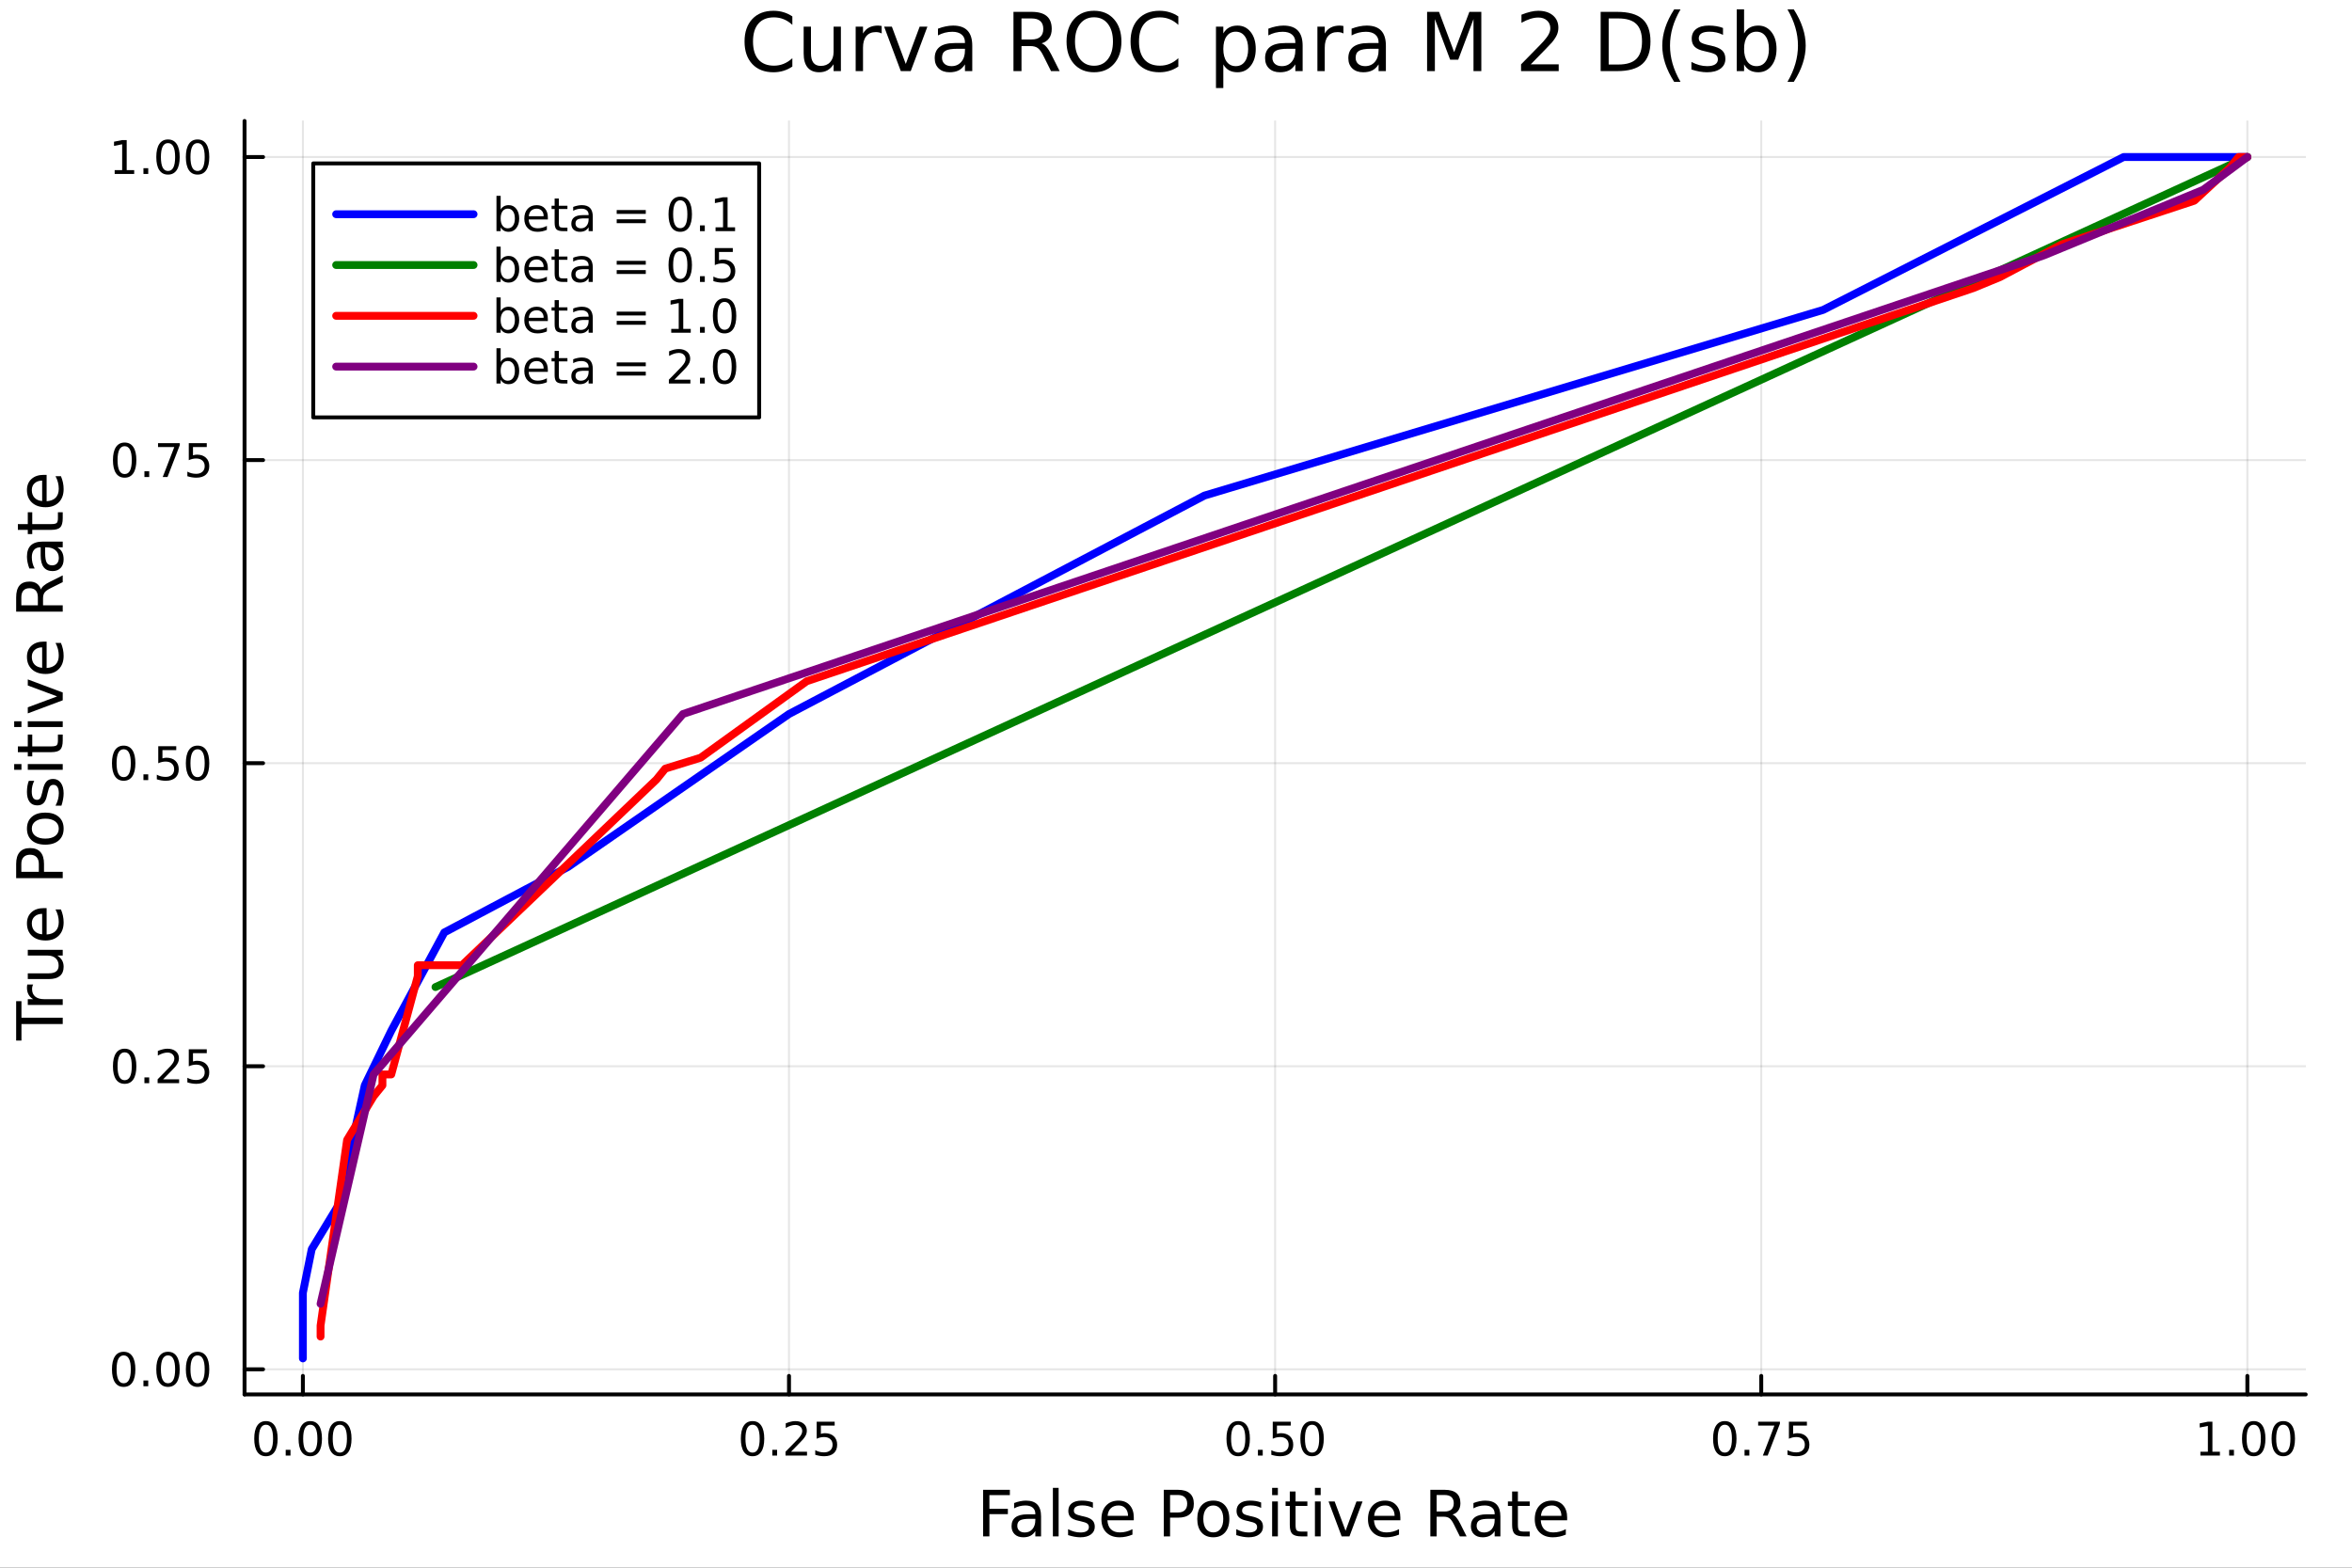 <svg xmlns="http://www.w3.org/2000/svg" xmlns:xlink="http://www.w3.org/1999/xlink" width="600" height="400" viewBox="0 0 2400 1600">
<rect x="0" y="0" width="2400" height="1600" fill="#333333" stroke="none"/>
<defs>
  <clipPath id="clip920">
    <rect x="0" y="0" width="2400" height="1600"></rect>
  </clipPath>
</defs>
<path clip-path="url(#clip920)" d="M0 1600 L2400 1600 L2400 0 L0 0  Z" fill="#ffffff" fill-rule="evenodd" fill-opacity="1"></path>
<defs>
  <clipPath id="clip921">
    <rect x="480" y="0" width="1681" height="1600"></rect>
  </clipPath>
</defs>
<path clip-path="url(#clip920)" d="M249.542 1423.18 L2352.76 1423.18 L2352.76 123.472 L249.542 123.472  Z" fill="#ffffff" fill-rule="evenodd" fill-opacity="1"></path>
<defs>
  <clipPath id="clip922">
    <rect x="249" y="123" width="2104" height="1301"></rect>
  </clipPath>
</defs>
<polyline clip-path="url(#clip922)" style="stroke:#000000; stroke-linecap:round; stroke-linejoin:round; stroke-width:2; stroke-opacity:0.1; fill:none" points="309.067,1423.18 309.067,123.472 "></polyline>
<polyline clip-path="url(#clip922)" style="stroke:#000000; stroke-linecap:round; stroke-linejoin:round; stroke-width:2; stroke-opacity:0.1; fill:none" points="805.108,1423.18 805.108,123.472 "></polyline>
<polyline clip-path="url(#clip922)" style="stroke:#000000; stroke-linecap:round; stroke-linejoin:round; stroke-width:2; stroke-opacity:0.1; fill:none" points="1301.15,1423.18 1301.15,123.472 "></polyline>
<polyline clip-path="url(#clip922)" style="stroke:#000000; stroke-linecap:round; stroke-linejoin:round; stroke-width:2; stroke-opacity:0.1; fill:none" points="1797.19,1423.18 1797.19,123.472 "></polyline>
<polyline clip-path="url(#clip922)" style="stroke:#000000; stroke-linecap:round; stroke-linejoin:round; stroke-width:2; stroke-opacity:0.1; fill:none" points="2293.23,1423.18 2293.23,123.472 "></polyline>
<polyline clip-path="url(#clip920)" style="stroke:#000000; stroke-linecap:round; stroke-linejoin:round; stroke-width:4; stroke-opacity:1; fill:none" points="249.542,1423.18 2352.76,1423.18 "></polyline>
<polyline clip-path="url(#clip920)" style="stroke:#000000; stroke-linecap:round; stroke-linejoin:round; stroke-width:4; stroke-opacity:1; fill:none" points="309.067,1423.18 309.067,1404.28 "></polyline>
<polyline clip-path="url(#clip920)" style="stroke:#000000; stroke-linecap:round; stroke-linejoin:round; stroke-width:4; stroke-opacity:1; fill:none" points="805.108,1423.18 805.108,1404.28 "></polyline>
<polyline clip-path="url(#clip920)" style="stroke:#000000; stroke-linecap:round; stroke-linejoin:round; stroke-width:4; stroke-opacity:1; fill:none" points="1301.15,1423.18 1301.15,1404.28 "></polyline>
<polyline clip-path="url(#clip920)" style="stroke:#000000; stroke-linecap:round; stroke-linejoin:round; stroke-width:4; stroke-opacity:1; fill:none" points="1797.19,1423.18 1797.19,1404.28 "></polyline>
<polyline clip-path="url(#clip920)" style="stroke:#000000; stroke-linecap:round; stroke-linejoin:round; stroke-width:4; stroke-opacity:1; fill:none" points="2293.23,1423.18 2293.23,1404.28 "></polyline>
<path clip-path="url(#clip920)" d="M271.37 1454.1 Q267.759 1454.1 265.931 1457.66 Q264.125 1461.2 264.125 1468.33 Q264.125 1475.44 265.931 1479.01 Q267.759 1482.55 271.37 1482.55 Q275.005 1482.55 276.81 1479.01 Q278.639 1475.44 278.639 1468.33 Q278.639 1461.2 276.81 1457.66 Q275.005 1454.1 271.37 1454.1 M271.37 1450.39 Q277.181 1450.39 280.236 1455 Q283.315 1459.58 283.315 1468.33 Q283.315 1477.06 280.236 1481.67 Q277.181 1486.25 271.37 1486.25 Q265.56 1486.25 262.482 1481.67 Q259.426 1477.06 259.426 1468.33 Q259.426 1459.58 262.482 1455 Q265.56 1450.39 271.37 1450.39 Z" fill="#000000" fill-rule="nonzero" fill-opacity="1"></path><path clip-path="url(#clip920)" d="M291.532 1479.7 L296.417 1479.7 L296.417 1485.58 L291.532 1485.58 L291.532 1479.7 Z" fill="#000000" fill-rule="nonzero" fill-opacity="1"></path><path clip-path="url(#clip920)" d="M316.602 1454.1 Q312.991 1454.1 311.162 1457.66 Q309.356 1461.2 309.356 1468.33 Q309.356 1475.44 311.162 1479.01 Q312.991 1482.55 316.602 1482.55 Q320.236 1482.55 322.041 1479.01 Q323.87 1475.44 323.87 1468.33 Q323.87 1461.2 322.041 1457.66 Q320.236 1454.1 316.602 1454.1 M316.602 1450.39 Q322.412 1450.39 325.467 1455 Q328.546 1459.58 328.546 1468.33 Q328.546 1477.06 325.467 1481.67 Q322.412 1486.25 316.602 1486.25 Q310.791 1486.25 307.713 1481.67 Q304.657 1477.06 304.657 1468.33 Q304.657 1459.58 307.713 1455 Q310.791 1450.39 316.602 1450.39 Z" fill="#000000" fill-rule="nonzero" fill-opacity="1"></path><path clip-path="url(#clip920)" d="M346.764 1454.1 Q343.152 1454.1 341.324 1457.66 Q339.518 1461.2 339.518 1468.33 Q339.518 1475.44 341.324 1479.01 Q343.152 1482.55 346.764 1482.55 Q350.398 1482.55 352.203 1479.01 Q354.032 1475.44 354.032 1468.33 Q354.032 1461.2 352.203 1457.66 Q350.398 1454.1 346.764 1454.1 M346.764 1450.39 Q352.574 1450.39 355.629 1455 Q358.708 1459.58 358.708 1468.33 Q358.708 1477.06 355.629 1481.67 Q352.574 1486.25 346.764 1486.25 Q340.953 1486.25 337.875 1481.67 Q334.819 1477.06 334.819 1468.33 Q334.819 1459.58 337.875 1455 Q340.953 1450.39 346.764 1450.39 Z" fill="#000000" fill-rule="nonzero" fill-opacity="1"></path><path clip-path="url(#clip920)" d="M767.909 1454.1 Q764.298 1454.1 762.469 1457.66 Q760.664 1461.2 760.664 1468.33 Q760.664 1475.44 762.469 1479.01 Q764.298 1482.55 767.909 1482.55 Q771.543 1482.55 773.349 1479.01 Q775.178 1475.44 775.178 1468.33 Q775.178 1461.2 773.349 1457.66 Q771.543 1454.1 767.909 1454.1 M767.909 1450.39 Q773.719 1450.39 776.775 1455 Q779.853 1459.58 779.853 1468.33 Q779.853 1477.06 776.775 1481.67 Q773.719 1486.25 767.909 1486.25 Q762.099 1486.25 759.02 1481.67 Q755.965 1477.06 755.965 1468.33 Q755.965 1459.58 759.02 1455 Q762.099 1450.39 767.909 1450.39 Z" fill="#000000" fill-rule="nonzero" fill-opacity="1"></path><path clip-path="url(#clip920)" d="M788.071 1479.7 L792.955 1479.7 L792.955 1485.58 L788.071 1485.58 L788.071 1479.7 Z" fill="#000000" fill-rule="nonzero" fill-opacity="1"></path><path clip-path="url(#clip920)" d="M807.168 1481.64 L823.487 1481.64 L823.487 1485.58 L801.543 1485.58 L801.543 1481.64 Q804.205 1478.89 808.788 1474.26 Q813.395 1469.61 814.576 1468.27 Q816.821 1465.74 817.7 1464.01 Q818.603 1462.25 818.603 1460.56 Q818.603 1457.8 816.659 1456.07 Q814.738 1454.33 811.636 1454.33 Q809.437 1454.33 806.983 1455.09 Q804.552 1455.86 801.775 1457.41 L801.775 1452.69 Q804.599 1451.55 807.052 1450.97 Q809.506 1450.39 811.543 1450.39 Q816.913 1450.39 820.108 1453.08 Q823.302 1455.77 823.302 1460.26 Q823.302 1462.39 822.492 1464.31 Q821.705 1466.2 819.599 1468.8 Q819.02 1469.47 815.918 1472.69 Q812.816 1475.88 807.168 1481.64 Z" fill="#000000" fill-rule="nonzero" fill-opacity="1"></path><path clip-path="url(#clip920)" d="M833.349 1451.02 L851.705 1451.02 L851.705 1454.96 L837.631 1454.96 L837.631 1463.43 Q838.649 1463.08 839.668 1462.92 Q840.686 1462.73 841.705 1462.73 Q847.492 1462.73 850.872 1465.9 Q854.251 1469.08 854.251 1474.49 Q854.251 1480.07 850.779 1483.17 Q847.307 1486.25 840.987 1486.25 Q838.811 1486.25 836.543 1485.88 Q834.298 1485.51 831.89 1484.77 L831.89 1480.07 Q833.974 1481.2 836.196 1481.76 Q838.418 1482.32 840.895 1482.32 Q844.899 1482.32 847.237 1480.21 Q849.575 1478.1 849.575 1474.49 Q849.575 1470.88 847.237 1468.77 Q844.899 1466.67 840.895 1466.67 Q839.02 1466.67 837.145 1467.08 Q835.293 1467.5 833.349 1468.38 L833.349 1451.02 Z" fill="#000000" fill-rule="nonzero" fill-opacity="1"></path><path clip-path="url(#clip920)" d="M1263.45 1454.1 Q1259.84 1454.1 1258.01 1457.66 Q1256.21 1461.2 1256.21 1468.33 Q1256.21 1475.44 1258.01 1479.01 Q1259.84 1482.55 1263.45 1482.55 Q1267.09 1482.55 1268.89 1479.01 Q1270.72 1475.44 1270.72 1468.33 Q1270.72 1461.2 1268.89 1457.66 Q1267.09 1454.1 1263.45 1454.1 M1263.45 1450.39 Q1269.26 1450.39 1272.32 1455 Q1275.4 1459.58 1275.4 1468.33 Q1275.4 1477.06 1272.32 1481.67 Q1269.26 1486.25 1263.45 1486.25 Q1257.64 1486.25 1254.56 1481.67 Q1251.51 1477.06 1251.51 1468.33 Q1251.51 1459.58 1254.56 1455 Q1257.64 1450.39 1263.45 1450.39 Z" fill="#000000" fill-rule="nonzero" fill-opacity="1"></path><path clip-path="url(#clip920)" d="M1283.61 1479.7 L1288.5 1479.7 L1288.5 1485.58 L1283.61 1485.58 L1283.61 1479.7 Z" fill="#000000" fill-rule="nonzero" fill-opacity="1"></path><path clip-path="url(#clip920)" d="M1298.73 1451.02 L1317.09 1451.02 L1317.09 1454.96 L1303.01 1454.96 L1303.01 1463.43 Q1304.03 1463.08 1305.05 1462.92 Q1306.07 1462.73 1307.09 1462.73 Q1312.87 1462.73 1316.25 1465.9 Q1319.63 1469.08 1319.63 1474.49 Q1319.63 1480.07 1316.16 1483.17 Q1312.69 1486.25 1306.37 1486.25 Q1304.19 1486.25 1301.92 1485.88 Q1299.68 1485.51 1297.27 1484.77 L1297.27 1480.07 Q1299.35 1481.2 1301.58 1481.76 Q1303.8 1482.32 1306.28 1482.32 Q1310.28 1482.32 1312.62 1480.21 Q1314.96 1478.1 1314.96 1474.49 Q1314.96 1470.88 1312.62 1468.77 Q1310.28 1466.67 1306.28 1466.67 Q1304.4 1466.67 1302.53 1467.08 Q1300.67 1467.5 1298.73 1468.38 L1298.73 1451.02 Z" fill="#000000" fill-rule="nonzero" fill-opacity="1"></path><path clip-path="url(#clip920)" d="M1338.85 1454.1 Q1335.23 1454.1 1333.41 1457.66 Q1331.6 1461.2 1331.6 1468.33 Q1331.6 1475.44 1333.41 1479.01 Q1335.23 1482.55 1338.85 1482.55 Q1342.48 1482.55 1344.29 1479.01 Q1346.11 1475.44 1346.11 1468.33 Q1346.11 1461.2 1344.29 1457.66 Q1342.48 1454.1 1338.85 1454.1 M1338.85 1450.39 Q1344.66 1450.39 1347.71 1455 Q1350.79 1459.58 1350.79 1468.33 Q1350.79 1477.06 1347.71 1481.67 Q1344.66 1486.25 1338.85 1486.25 Q1333.04 1486.25 1329.96 1481.67 Q1326.9 1477.06 1326.9 1468.33 Q1326.9 1459.58 1329.96 1455 Q1333.04 1450.39 1338.85 1450.39 Z" fill="#000000" fill-rule="nonzero" fill-opacity="1"></path><path clip-path="url(#clip920)" d="M1759.99 1454.1 Q1756.38 1454.1 1754.55 1457.66 Q1752.75 1461.2 1752.75 1468.33 Q1752.75 1475.44 1754.55 1479.01 Q1756.38 1482.55 1759.99 1482.55 Q1763.63 1482.55 1765.43 1479.01 Q1767.26 1475.44 1767.26 1468.33 Q1767.26 1461.2 1765.43 1457.66 Q1763.63 1454.1 1759.99 1454.1 M1759.99 1450.39 Q1765.8 1450.39 1768.86 1455 Q1771.94 1459.58 1771.94 1468.33 Q1771.94 1477.06 1768.86 1481.67 Q1765.8 1486.25 1759.99 1486.25 Q1754.18 1486.25 1751.1 1481.67 Q1748.05 1477.06 1748.05 1468.33 Q1748.05 1459.58 1751.1 1455 Q1754.18 1450.39 1759.99 1450.39 Z" fill="#000000" fill-rule="nonzero" fill-opacity="1"></path><path clip-path="url(#clip920)" d="M1780.15 1479.7 L1785.04 1479.7 L1785.04 1485.58 L1780.15 1485.58 L1780.15 1479.7 Z" fill="#000000" fill-rule="nonzero" fill-opacity="1"></path><path clip-path="url(#clip920)" d="M1794.04 1451.02 L1816.26 1451.02 L1816.26 1453.01 L1803.72 1485.58 L1798.83 1485.58 L1810.64 1454.96 L1794.04 1454.96 L1794.04 1451.02 Z" fill="#000000" fill-rule="nonzero" fill-opacity="1"></path><path clip-path="url(#clip920)" d="M1825.43 1451.02 L1843.79 1451.02 L1843.79 1454.96 L1829.71 1454.96 L1829.71 1463.43 Q1830.73 1463.08 1831.75 1462.92 Q1832.77 1462.73 1833.79 1462.73 Q1839.57 1462.73 1842.95 1465.9 Q1846.33 1469.08 1846.33 1474.49 Q1846.33 1480.07 1842.86 1483.17 Q1839.39 1486.25 1833.07 1486.25 Q1830.89 1486.25 1828.62 1485.88 Q1826.38 1485.51 1823.97 1484.77 L1823.97 1480.07 Q1826.06 1481.2 1828.28 1481.76 Q1830.5 1482.32 1832.98 1482.32 Q1836.98 1482.32 1839.32 1480.21 Q1841.66 1478.1 1841.66 1474.49 Q1841.66 1470.88 1839.32 1468.77 Q1836.98 1466.67 1832.98 1466.67 Q1831.1 1466.67 1829.23 1467.08 Q1827.38 1467.5 1825.43 1468.38 L1825.43 1451.02 Z" fill="#000000" fill-rule="nonzero" fill-opacity="1"></path><path clip-path="url(#clip920)" d="M2245.3 1481.64 L2252.94 1481.64 L2252.94 1455.28 L2244.63 1456.95 L2244.63 1452.69 L2252.9 1451.02 L2257.57 1451.02 L2257.57 1481.64 L2265.21 1481.64 L2265.21 1485.58 L2245.3 1485.58 L2245.3 1481.64 Z" fill="#000000" fill-rule="nonzero" fill-opacity="1"></path><path clip-path="url(#clip920)" d="M2274.65 1479.7 L2279.54 1479.7 L2279.54 1485.58 L2274.65 1485.58 L2274.65 1479.7 Z" fill="#000000" fill-rule="nonzero" fill-opacity="1"></path><path clip-path="url(#clip920)" d="M2299.72 1454.1 Q2296.11 1454.1 2294.28 1457.66 Q2292.48 1461.2 2292.48 1468.33 Q2292.48 1475.44 2294.28 1479.01 Q2296.11 1482.55 2299.72 1482.55 Q2303.36 1482.55 2305.16 1479.01 Q2306.99 1475.44 2306.99 1468.33 Q2306.99 1461.2 2305.16 1457.66 Q2303.36 1454.1 2299.72 1454.1 M2299.72 1450.39 Q2305.53 1450.39 2308.59 1455 Q2311.67 1459.58 2311.67 1468.33 Q2311.67 1477.06 2308.59 1481.67 Q2305.53 1486.25 2299.72 1486.25 Q2293.91 1486.25 2290.84 1481.67 Q2287.78 1477.06 2287.78 1468.33 Q2287.78 1459.58 2290.84 1455 Q2293.91 1450.39 2299.72 1450.39 Z" fill="#000000" fill-rule="nonzero" fill-opacity="1"></path><path clip-path="url(#clip920)" d="M2329.89 1454.1 Q2326.27 1454.1 2324.45 1457.66 Q2322.64 1461.2 2322.64 1468.33 Q2322.64 1475.44 2324.45 1479.01 Q2326.27 1482.55 2329.89 1482.55 Q2333.52 1482.55 2335.33 1479.01 Q2337.15 1475.44 2337.15 1468.33 Q2337.15 1461.2 2335.33 1457.66 Q2333.52 1454.1 2329.89 1454.1 M2329.89 1450.39 Q2335.7 1450.39 2338.75 1455 Q2341.83 1459.58 2341.83 1468.33 Q2341.83 1477.06 2338.75 1481.67 Q2335.7 1486.25 2329.89 1486.25 Q2324.08 1486.25 2321 1481.67 Q2317.94 1477.06 2317.94 1468.33 Q2317.94 1459.58 2321 1455 Q2324.08 1450.39 2329.89 1450.39 Z" fill="#000000" fill-rule="nonzero" fill-opacity="1"></path><path clip-path="url(#clip920)" d="M1003.17 1520.52 L1030.48 1520.52 L1030.48 1525.93 L1009.6 1525.93 L1009.6 1539.94 L1028.44 1539.94 L1028.44 1545.35 L1009.6 1545.35 L1009.6 1568.04 L1003.17 1568.04 L1003.17 1520.52 Z" fill="#000000" fill-rule="nonzero" fill-opacity="1"></path><path clip-path="url(#clip920)" d="M1050.63 1550.12 Q1043.53 1550.12 1040.79 1551.75 Q1038.05 1553.37 1038.05 1557.29 Q1038.05 1560.4 1040.09 1562.25 Q1042.16 1564.07 1045.69 1564.07 Q1050.56 1564.07 1053.49 1560.63 Q1056.45 1557.16 1056.45 1551.43 L1056.45 1550.12 L1050.63 1550.12 M1062.31 1547.71 L1062.31 1568.04 L1056.45 1568.04 L1056.45 1562.63 Q1054.45 1565.88 1051.45 1567.44 Q1048.46 1568.97 1044.13 1568.97 Q1038.66 1568.97 1035.41 1565.91 Q1032.2 1562.82 1032.2 1557.67 Q1032.2 1551.65 1036.21 1548.6 Q1040.25 1545.54 1048.24 1545.54 L1056.45 1545.54 L1056.45 1544.97 Q1056.45 1540.93 1053.78 1538.73 Q1051.14 1536.5 1046.33 1536.5 Q1043.27 1536.5 1040.38 1537.23 Q1037.48 1537.97 1034.81 1539.43 L1034.81 1534.02 Q1038.02 1532.78 1041.05 1532.17 Q1044.07 1531.54 1046.93 1531.54 Q1054.67 1531.54 1058.49 1535.55 Q1062.31 1539.56 1062.31 1547.71 Z" fill="#000000" fill-rule="nonzero" fill-opacity="1"></path><path clip-path="url(#clip920)" d="M1074.37 1518.52 L1080.23 1518.52 L1080.23 1568.04 L1074.37 1568.04 L1074.37 1518.52 Z" fill="#000000" fill-rule="nonzero" fill-opacity="1"></path><path clip-path="url(#clip920)" d="M1115.21 1533.45 L1115.21 1538.98 Q1112.72 1537.71 1110.05 1537.07 Q1107.38 1536.44 1104.51 1536.44 Q1100.15 1536.44 1097.96 1537.77 Q1095.79 1539.11 1095.79 1541.79 Q1095.79 1543.82 1097.35 1545 Q1098.91 1546.15 1103.62 1547.2 L1105.63 1547.64 Q1111.86 1548.98 1114.47 1551.43 Q1117.12 1553.85 1117.12 1558.21 Q1117.12 1563.17 1113.17 1566.07 Q1109.25 1568.97 1102.38 1568.97 Q1099.52 1568.97 1096.4 1568.39 Q1093.31 1567.85 1089.87 1566.74 L1089.87 1560.69 Q1093.12 1562.38 1096.27 1563.24 Q1099.42 1564.07 1102.51 1564.07 Q1106.64 1564.07 1108.87 1562.66 Q1111.1 1561.23 1111.1 1558.65 Q1111.1 1556.27 1109.48 1554.99 Q1107.89 1553.72 1102.44 1552.54 L1100.41 1552.07 Q1094.96 1550.92 1092.54 1548.56 Q1090.13 1546.18 1090.13 1542.04 Q1090.13 1537.01 1093.69 1534.27 Q1097.26 1531.54 1103.81 1531.54 Q1107.06 1531.54 1109.92 1532.01 Q1112.79 1532.49 1115.21 1533.45 Z" fill="#000000" fill-rule="nonzero" fill-opacity="1"></path><path clip-path="url(#clip920)" d="M1156.93 1548.76 L1156.93 1551.62 L1130.01 1551.62 Q1130.39 1557.67 1133.64 1560.85 Q1136.91 1564 1142.74 1564 Q1146.11 1564 1149.26 1563.17 Q1152.45 1562.35 1155.57 1560.69 L1155.57 1566.23 Q1152.41 1567.57 1149.1 1568.27 Q1145.79 1568.97 1142.39 1568.97 Q1133.86 1568.97 1128.86 1564 Q1123.9 1559.04 1123.9 1550.57 Q1123.9 1541.82 1128.61 1536.69 Q1133.35 1531.54 1141.37 1531.54 Q1148.56 1531.54 1152.73 1536.18 Q1156.93 1540.8 1156.93 1548.76 M1151.08 1547.04 Q1151.01 1542.23 1148.37 1539.37 Q1145.76 1536.5 1141.43 1536.5 Q1136.53 1536.5 1133.57 1539.27 Q1130.64 1542.04 1130.2 1547.07 L1151.08 1547.04 Z" fill="#000000" fill-rule="nonzero" fill-opacity="1"></path><path clip-path="url(#clip920)" d="M1193.95 1525.81 L1193.95 1543.66 L1202.03 1543.66 Q1206.52 1543.66 1208.97 1541.34 Q1211.42 1539.02 1211.42 1534.72 Q1211.42 1530.45 1208.97 1528.13 Q1206.52 1525.81 1202.03 1525.81 L1193.95 1525.81 M1187.52 1520.52 L1202.03 1520.52 Q1210.02 1520.52 1214.1 1524.15 Q1218.2 1527.75 1218.2 1534.72 Q1218.2 1541.75 1214.1 1545.35 Q1210.02 1548.95 1202.03 1548.95 L1193.95 1548.95 L1193.95 1568.04 L1187.52 1568.04 L1187.52 1520.52 Z" fill="#000000" fill-rule="nonzero" fill-opacity="1"></path><path clip-path="url(#clip920)" d="M1238.06 1536.5 Q1233.35 1536.5 1230.62 1540.19 Q1227.88 1543.85 1227.88 1550.25 Q1227.88 1556.65 1230.59 1560.34 Q1233.32 1564 1238.06 1564 Q1242.74 1564 1245.48 1560.31 Q1248.22 1556.62 1248.22 1550.25 Q1248.22 1543.92 1245.48 1540.23 Q1242.74 1536.5 1238.06 1536.5 M1238.06 1531.54 Q1245.7 1531.54 1250.06 1536.5 Q1254.42 1541.47 1254.42 1550.25 Q1254.42 1559 1250.06 1564 Q1245.7 1568.97 1238.06 1568.97 Q1230.39 1568.97 1226.03 1564 Q1221.7 1559 1221.7 1550.25 Q1221.7 1541.47 1226.03 1536.5 Q1230.39 1531.54 1238.06 1531.54 Z" fill="#000000" fill-rule="nonzero" fill-opacity="1"></path><path clip-path="url(#clip920)" d="M1286.86 1533.45 L1286.86 1538.98 Q1284.38 1537.71 1281.7 1537.07 Q1279.03 1536.44 1276.16 1536.44 Q1271.8 1536.44 1269.61 1537.77 Q1267.44 1539.11 1267.44 1541.79 Q1267.44 1543.82 1269 1545 Q1270.56 1546.15 1275.27 1547.2 L1277.28 1547.64 Q1283.52 1548.98 1286.13 1551.43 Q1288.77 1553.85 1288.77 1558.21 Q1288.77 1563.17 1284.82 1566.07 Q1280.91 1568.97 1274.03 1568.97 Q1271.17 1568.97 1268.05 1568.39 Q1264.96 1567.85 1261.52 1566.74 L1261.52 1560.69 Q1264.77 1562.38 1267.92 1563.24 Q1271.07 1564.07 1274.16 1564.07 Q1278.3 1564.07 1280.52 1562.66 Q1282.75 1561.23 1282.75 1558.65 Q1282.75 1556.27 1281.13 1554.99 Q1279.54 1553.72 1274.09 1552.54 L1272.06 1552.07 Q1266.62 1550.92 1264.2 1548.56 Q1261.78 1546.18 1261.78 1542.04 Q1261.78 1537.01 1265.34 1534.27 Q1268.91 1531.54 1275.46 1531.54 Q1278.71 1531.54 1281.57 1532.01 Q1284.44 1532.49 1286.86 1533.45 Z" fill="#000000" fill-rule="nonzero" fill-opacity="1"></path><path clip-path="url(#clip920)" d="M1298.09 1532.4 L1303.95 1532.4 L1303.95 1568.04 L1298.09 1568.04 L1298.09 1532.4 M1298.09 1518.52 L1303.95 1518.52 L1303.95 1525.93 L1298.09 1525.93 L1298.09 1518.52 Z" fill="#000000" fill-rule="nonzero" fill-opacity="1"></path><path clip-path="url(#clip920)" d="M1322 1522.27 L1322 1532.4 L1334.06 1532.4 L1334.06 1536.95 L1322 1536.95 L1322 1556.3 Q1322 1560.66 1323.17 1561.9 Q1324.38 1563.14 1328.04 1563.14 L1334.06 1563.14 L1334.06 1568.04 L1328.04 1568.04 Q1321.26 1568.04 1318.69 1565.53 Q1316.11 1562.98 1316.11 1556.3 L1316.11 1536.95 L1311.81 1536.95 L1311.81 1532.4 L1316.11 1532.4 L1316.11 1522.27 L1322 1522.27 Z" fill="#000000" fill-rule="nonzero" fill-opacity="1"></path><path clip-path="url(#clip920)" d="M1341.76 1532.4 L1347.62 1532.4 L1347.62 1568.04 L1341.76 1568.04 L1341.76 1532.4 M1341.76 1518.52 L1347.62 1518.52 L1347.62 1525.93 L1341.76 1525.93 L1341.76 1518.52 Z" fill="#000000" fill-rule="nonzero" fill-opacity="1"></path><path clip-path="url(#clip920)" d="M1355.67 1532.4 L1361.88 1532.4 L1373.02 1562.31 L1384.16 1532.4 L1390.36 1532.4 L1377 1568.04 L1369.04 1568.04 L1355.67 1532.4 Z" fill="#000000" fill-rule="nonzero" fill-opacity="1"></path><path clip-path="url(#clip920)" d="M1428.94 1548.76 L1428.94 1551.62 L1402.01 1551.62 Q1402.4 1557.67 1405.64 1560.85 Q1408.92 1564 1414.75 1564 Q1418.12 1564 1421.27 1563.17 Q1424.45 1562.35 1427.57 1560.69 L1427.57 1566.23 Q1424.42 1567.57 1421.11 1568.27 Q1417.8 1568.97 1414.39 1568.97 Q1405.86 1568.97 1400.87 1564 Q1395.9 1559.04 1395.9 1550.57 Q1395.9 1541.82 1400.61 1536.69 Q1405.36 1531.54 1413.38 1531.54 Q1420.57 1531.54 1424.74 1536.18 Q1428.94 1540.8 1428.94 1548.76 M1423.08 1547.04 Q1423.02 1542.23 1420.38 1539.37 Q1417.77 1536.5 1413.44 1536.5 Q1408.54 1536.5 1405.58 1539.27 Q1402.65 1542.04 1402.2 1547.07 L1423.08 1547.04 Z" fill="#000000" fill-rule="nonzero" fill-opacity="1"></path><path clip-path="url(#clip920)" d="M1482.06 1545.76 Q1484.13 1546.46 1486.07 1548.76 Q1488.05 1551.05 1490.02 1555.06 L1496.54 1568.04 L1489.64 1568.04 L1483.56 1555.85 Q1481.2 1551.08 1478.97 1549.52 Q1476.78 1547.96 1472.96 1547.96 L1465.96 1547.96 L1465.96 1568.04 L1459.53 1568.04 L1459.53 1520.52 L1474.04 1520.52 Q1482.19 1520.52 1486.2 1523.93 Q1490.21 1527.34 1490.21 1534.21 Q1490.21 1538.7 1488.11 1541.66 Q1486.04 1544.62 1482.06 1545.76 M1465.96 1525.81 L1465.96 1542.68 L1474.04 1542.68 Q1478.69 1542.68 1481.04 1540.54 Q1483.43 1538.38 1483.43 1534.21 Q1483.43 1530.04 1481.04 1527.94 Q1478.69 1525.81 1474.04 1525.81 L1465.96 1525.81 Z" fill="#000000" fill-rule="nonzero" fill-opacity="1"></path><path clip-path="url(#clip920)" d="M1519.33 1550.12 Q1512.24 1550.12 1509.5 1551.75 Q1506.76 1553.37 1506.76 1557.29 Q1506.76 1560.4 1508.8 1562.25 Q1510.87 1564.07 1514.4 1564.07 Q1519.27 1564.07 1522.2 1560.63 Q1525.16 1557.16 1525.16 1551.43 L1525.16 1550.12 L1519.33 1550.12 M1531.01 1547.71 L1531.01 1568.04 L1525.16 1568.04 L1525.16 1562.63 Q1523.15 1565.88 1520.16 1567.44 Q1517.17 1568.97 1512.84 1568.97 Q1507.37 1568.97 1504.12 1565.91 Q1500.9 1562.82 1500.9 1557.67 Q1500.9 1551.65 1504.92 1548.6 Q1508.96 1545.54 1516.95 1545.54 L1525.16 1545.54 L1525.16 1544.97 Q1525.16 1540.93 1522.48 1538.73 Q1519.84 1536.5 1515.04 1536.5 Q1511.98 1536.5 1509.08 1537.23 Q1506.19 1537.97 1503.51 1539.43 L1503.51 1534.02 Q1506.73 1532.78 1509.75 1532.17 Q1512.78 1531.54 1515.64 1531.54 Q1523.38 1531.54 1527.2 1535.55 Q1531.01 1539.56 1531.01 1547.71 Z" fill="#000000" fill-rule="nonzero" fill-opacity="1"></path><path clip-path="url(#clip920)" d="M1548.87 1522.27 L1548.87 1532.4 L1560.93 1532.4 L1560.93 1536.95 L1548.87 1536.95 L1548.87 1556.3 Q1548.87 1560.66 1550.05 1561.9 Q1551.26 1563.14 1554.92 1563.14 L1560.93 1563.14 L1560.93 1568.04 L1554.92 1568.04 Q1548.14 1568.04 1545.56 1565.53 Q1542.98 1562.98 1542.98 1556.3 L1542.98 1536.95 L1538.69 1536.95 L1538.69 1532.4 L1542.98 1532.4 L1542.98 1522.27 L1548.87 1522.27 Z" fill="#000000" fill-rule="nonzero" fill-opacity="1"></path><path clip-path="url(#clip920)" d="M1599.13 1548.76 L1599.13 1551.62 L1572.2 1551.62 Q1572.58 1557.67 1575.83 1560.85 Q1579.11 1564 1584.93 1564 Q1588.31 1564 1591.46 1563.17 Q1594.64 1562.35 1597.76 1560.69 L1597.76 1566.23 Q1594.61 1567.57 1591.3 1568.27 Q1587.99 1568.97 1584.58 1568.97 Q1576.05 1568.97 1571.05 1564 Q1566.09 1559.04 1566.09 1550.57 Q1566.09 1541.82 1570.8 1536.69 Q1575.54 1531.54 1583.56 1531.54 Q1590.76 1531.54 1594.93 1536.18 Q1599.13 1540.8 1599.13 1548.76 M1593.27 1547.04 Q1593.21 1542.23 1590.57 1539.37 Q1587.96 1536.5 1583.63 1536.5 Q1578.73 1536.5 1575.77 1539.27 Q1572.84 1542.04 1572.39 1547.07 L1593.27 1547.04 Z" fill="#000000" fill-rule="nonzero" fill-opacity="1"></path><polyline clip-path="url(#clip922)" style="stroke:#000000; stroke-linecap:round; stroke-linejoin:round; stroke-width:2; stroke-opacity:0.1; fill:none" points="249.542,1397.54 2352.76,1397.54 "></polyline>
<polyline clip-path="url(#clip922)" style="stroke:#000000; stroke-linecap:round; stroke-linejoin:round; stroke-width:2; stroke-opacity:0.1; fill:none" points="249.542,1088.22 2352.76,1088.22 "></polyline>
<polyline clip-path="url(#clip922)" style="stroke:#000000; stroke-linecap:round; stroke-linejoin:round; stroke-width:2; stroke-opacity:0.1; fill:none" points="249.542,778.899 2352.76,778.899 "></polyline>
<polyline clip-path="url(#clip922)" style="stroke:#000000; stroke-linecap:round; stroke-linejoin:round; stroke-width:2; stroke-opacity:0.1; fill:none" points="249.542,469.578 2352.76,469.578 "></polyline>
<polyline clip-path="url(#clip922)" style="stroke:#000000; stroke-linecap:round; stroke-linejoin:round; stroke-width:2; stroke-opacity:0.1; fill:none" points="249.542,160.256 2352.76,160.256 "></polyline>
<polyline clip-path="url(#clip920)" style="stroke:#000000; stroke-linecap:round; stroke-linejoin:round; stroke-width:4; stroke-opacity:1; fill:none" points="249.542,1423.18 249.542,123.472 "></polyline>
<polyline clip-path="url(#clip920)" style="stroke:#000000; stroke-linecap:round; stroke-linejoin:round; stroke-width:4; stroke-opacity:1; fill:none" points="249.542,1397.54 268.44,1397.54 "></polyline>
<polyline clip-path="url(#clip920)" style="stroke:#000000; stroke-linecap:round; stroke-linejoin:round; stroke-width:4; stroke-opacity:1; fill:none" points="249.542,1088.22 268.44,1088.22 "></polyline>
<polyline clip-path="url(#clip920)" style="stroke:#000000; stroke-linecap:round; stroke-linejoin:round; stroke-width:4; stroke-opacity:1; fill:none" points="249.542,778.899 268.44,778.899 "></polyline>
<polyline clip-path="url(#clip920)" style="stroke:#000000; stroke-linecap:round; stroke-linejoin:round; stroke-width:4; stroke-opacity:1; fill:none" points="249.542,469.578 268.44,469.578 "></polyline>
<polyline clip-path="url(#clip920)" style="stroke:#000000; stroke-linecap:round; stroke-linejoin:round; stroke-width:4; stroke-opacity:1; fill:none" points="249.542,160.256 268.44,160.256 "></polyline>
<path clip-path="url(#clip920)" d="M126.205 1383.34 Q122.593 1383.34 120.765 1386.91 Q118.959 1390.45 118.959 1397.58 Q118.959 1404.68 120.765 1408.25 Q122.593 1411.79 126.205 1411.79 Q129.839 1411.79 131.644 1408.25 Q133.473 1404.68 133.473 1397.58 Q133.473 1390.45 131.644 1386.91 Q129.839 1383.34 126.205 1383.34 M126.205 1379.64 Q132.015 1379.64 135.07 1384.24 Q138.149 1388.83 138.149 1397.58 Q138.149 1406.3 135.07 1410.91 Q132.015 1415.49 126.205 1415.49 Q120.394 1415.49 117.316 1410.91 Q114.26 1406.3 114.26 1397.58 Q114.26 1388.83 117.316 1384.24 Q120.394 1379.64 126.205 1379.64 Z" fill="#000000" fill-rule="nonzero" fill-opacity="1"></path><path clip-path="url(#clip920)" d="M146.366 1408.94 L151.251 1408.94 L151.251 1414.82 L146.366 1414.82 L146.366 1408.94 Z" fill="#000000" fill-rule="nonzero" fill-opacity="1"></path><path clip-path="url(#clip920)" d="M171.436 1383.34 Q167.825 1383.34 165.996 1386.91 Q164.19 1390.45 164.19 1397.58 Q164.19 1404.68 165.996 1408.25 Q167.825 1411.79 171.436 1411.79 Q175.07 1411.79 176.876 1408.25 Q178.704 1404.68 178.704 1397.58 Q178.704 1390.45 176.876 1386.91 Q175.07 1383.34 171.436 1383.34 M171.436 1379.64 Q177.246 1379.64 180.301 1384.24 Q183.38 1388.83 183.38 1397.58 Q183.38 1406.3 180.301 1410.91 Q177.246 1415.49 171.436 1415.49 Q165.626 1415.49 162.547 1410.91 Q159.491 1406.3 159.491 1397.58 Q159.491 1388.83 162.547 1384.24 Q165.626 1379.64 171.436 1379.64 Z" fill="#000000" fill-rule="nonzero" fill-opacity="1"></path><path clip-path="url(#clip920)" d="M201.598 1383.34 Q197.987 1383.34 196.158 1386.91 Q194.352 1390.45 194.352 1397.58 Q194.352 1404.68 196.158 1408.25 Q197.987 1411.79 201.598 1411.79 Q205.232 1411.79 207.037 1408.25 Q208.866 1404.68 208.866 1397.58 Q208.866 1390.45 207.037 1386.91 Q205.232 1383.34 201.598 1383.34 M201.598 1379.64 Q207.408 1379.64 210.463 1384.24 Q213.542 1388.83 213.542 1397.58 Q213.542 1406.3 210.463 1410.91 Q207.408 1415.49 201.598 1415.49 Q195.787 1415.49 192.709 1410.91 Q189.653 1406.3 189.653 1397.58 Q189.653 1388.83 192.709 1384.24 Q195.787 1379.64 201.598 1379.64 Z" fill="#000000" fill-rule="nonzero" fill-opacity="1"></path><path clip-path="url(#clip920)" d="M127.2 1074.02 Q123.589 1074.02 121.76 1077.58 Q119.955 1081.13 119.955 1088.26 Q119.955 1095.36 121.76 1098.93 Q123.589 1102.47 127.2 1102.47 Q130.834 1102.47 132.64 1098.93 Q134.468 1095.36 134.468 1088.26 Q134.468 1081.13 132.64 1077.58 Q130.834 1074.02 127.2 1074.02 M127.2 1070.32 Q133.01 1070.32 136.066 1074.92 Q139.144 1079.51 139.144 1088.26 Q139.144 1096.98 136.066 1101.59 Q133.01 1106.17 127.2 1106.17 Q121.39 1106.17 118.311 1101.59 Q115.256 1096.98 115.256 1088.26 Q115.256 1079.51 118.311 1074.92 Q121.39 1070.32 127.2 1070.32 Z" fill="#000000" fill-rule="nonzero" fill-opacity="1"></path><path clip-path="url(#clip920)" d="M147.362 1099.62 L152.246 1099.62 L152.246 1105.5 L147.362 1105.5 L147.362 1099.62 Z" fill="#000000" fill-rule="nonzero" fill-opacity="1"></path><path clip-path="url(#clip920)" d="M166.459 1101.57 L182.778 1101.57 L182.778 1105.5 L160.834 1105.5 L160.834 1101.57 Q163.496 1098.81 168.079 1094.18 Q172.686 1089.53 173.866 1088.19 Q176.112 1085.66 176.991 1083.93 Q177.894 1082.17 177.894 1080.48 Q177.894 1077.72 175.95 1075.99 Q174.028 1074.25 170.927 1074.25 Q168.727 1074.25 166.274 1075.01 Q163.843 1075.78 161.065 1077.33 L161.065 1072.61 Q163.89 1071.47 166.343 1070.89 Q168.797 1070.32 170.834 1070.32 Q176.204 1070.32 179.399 1073 Q182.593 1075.69 182.593 1080.18 Q182.593 1082.31 181.783 1084.23 Q180.996 1086.13 178.889 1088.72 Q178.311 1089.39 175.209 1092.61 Q172.107 1095.8 166.459 1101.57 Z" fill="#000000" fill-rule="nonzero" fill-opacity="1"></path><path clip-path="url(#clip920)" d="M192.639 1070.94 L210.996 1070.94 L210.996 1074.88 L196.922 1074.88 L196.922 1083.35 Q197.94 1083 198.959 1082.84 Q199.977 1082.65 200.996 1082.65 Q206.783 1082.65 210.162 1085.83 Q213.542 1089 213.542 1094.41 Q213.542 1099.99 210.07 1103.09 Q206.598 1106.17 200.278 1106.17 Q198.102 1106.17 195.834 1105.8 Q193.588 1105.43 191.181 1104.69 L191.181 1099.99 Q193.264 1101.13 195.487 1101.68 Q197.709 1102.24 200.186 1102.24 Q204.19 1102.24 206.528 1100.13 Q208.866 1098.02 208.866 1094.41 Q208.866 1090.8 206.528 1088.7 Q204.19 1086.59 200.186 1086.59 Q198.311 1086.59 196.436 1087.01 Q194.584 1087.42 192.639 1088.3 L192.639 1070.94 Z" fill="#000000" fill-rule="nonzero" fill-opacity="1"></path><path clip-path="url(#clip920)" d="M126.205 764.698 Q122.593 764.698 120.765 768.263 Q118.959 771.804 118.959 778.934 Q118.959 786.041 120.765 789.605 Q122.593 793.147 126.205 793.147 Q129.839 793.147 131.644 789.605 Q133.473 786.041 133.473 778.934 Q133.473 771.804 131.644 768.263 Q129.839 764.698 126.205 764.698 M126.205 760.994 Q132.015 760.994 135.07 765.601 Q138.149 770.184 138.149 778.934 Q138.149 787.661 135.07 792.267 Q132.015 796.851 126.205 796.851 Q120.394 796.851 117.316 792.267 Q114.26 787.661 114.26 778.934 Q114.26 770.184 117.316 765.601 Q120.394 760.994 126.205 760.994 Z" fill="#000000" fill-rule="nonzero" fill-opacity="1"></path><path clip-path="url(#clip920)" d="M146.366 790.3 L151.251 790.3 L151.251 796.179 L146.366 796.179 L146.366 790.3 Z" fill="#000000" fill-rule="nonzero" fill-opacity="1"></path><path clip-path="url(#clip920)" d="M161.482 761.619 L179.839 761.619 L179.839 765.555 L165.765 765.555 L165.765 774.027 Q166.783 773.679 167.802 773.517 Q168.82 773.332 169.839 773.332 Q175.626 773.332 179.005 776.504 Q182.385 779.675 182.385 785.091 Q182.385 790.67 178.913 793.772 Q175.44 796.851 169.121 796.851 Q166.945 796.851 164.677 796.48 Q162.431 796.11 160.024 795.369 L160.024 790.67 Q162.107 791.804 164.329 792.36 Q166.552 792.915 169.028 792.915 Q173.033 792.915 175.371 790.809 Q177.709 788.703 177.709 785.091 Q177.709 781.48 175.371 779.374 Q173.033 777.267 169.028 777.267 Q167.153 777.267 165.278 777.684 Q163.427 778.101 161.482 778.98 L161.482 761.619 Z" fill="#000000" fill-rule="nonzero" fill-opacity="1"></path><path clip-path="url(#clip920)" d="M201.598 764.698 Q197.987 764.698 196.158 768.263 Q194.352 771.804 194.352 778.934 Q194.352 786.041 196.158 789.605 Q197.987 793.147 201.598 793.147 Q205.232 793.147 207.037 789.605 Q208.866 786.041 208.866 778.934 Q208.866 771.804 207.037 768.263 Q205.232 764.698 201.598 764.698 M201.598 760.994 Q207.408 760.994 210.463 765.601 Q213.542 770.184 213.542 778.934 Q213.542 787.661 210.463 792.267 Q207.408 796.851 201.598 796.851 Q195.787 796.851 192.709 792.267 Q189.653 787.661 189.653 778.934 Q189.653 770.184 192.709 765.601 Q195.787 760.994 201.598 760.994 Z" fill="#000000" fill-rule="nonzero" fill-opacity="1"></path><path clip-path="url(#clip920)" d="M127.2 455.377 Q123.589 455.377 121.76 458.941 Q119.955 462.483 119.955 469.613 Q119.955 476.719 121.76 480.284 Q123.589 483.825 127.2 483.825 Q130.834 483.825 132.64 480.284 Q134.468 476.719 134.468 469.613 Q134.468 462.483 132.64 458.941 Q130.834 455.377 127.2 455.377 M127.2 451.673 Q133.01 451.673 136.066 456.279 Q139.144 460.863 139.144 469.613 Q139.144 478.339 136.066 482.946 Q133.01 487.529 127.2 487.529 Q121.39 487.529 118.311 482.946 Q115.256 478.339 115.256 469.613 Q115.256 460.863 118.311 456.279 Q121.39 451.673 127.2 451.673 Z" fill="#000000" fill-rule="nonzero" fill-opacity="1"></path><path clip-path="url(#clip920)" d="M147.362 480.978 L152.246 480.978 L152.246 486.858 L147.362 486.858 L147.362 480.978 Z" fill="#000000" fill-rule="nonzero" fill-opacity="1"></path><path clip-path="url(#clip920)" d="M161.251 452.298 L183.473 452.298 L183.473 454.289 L170.927 486.858 L166.042 486.858 L177.848 456.233 L161.251 456.233 L161.251 452.298 Z" fill="#000000" fill-rule="nonzero" fill-opacity="1"></path><path clip-path="url(#clip920)" d="M192.639 452.298 L210.996 452.298 L210.996 456.233 L196.922 456.233 L196.922 464.705 Q197.94 464.358 198.959 464.196 Q199.977 464.011 200.996 464.011 Q206.783 464.011 210.162 467.182 Q213.542 470.353 213.542 475.77 Q213.542 481.349 210.07 484.45 Q206.598 487.529 200.278 487.529 Q198.102 487.529 195.834 487.159 Q193.588 486.788 191.181 486.048 L191.181 481.349 Q193.264 482.483 195.487 483.038 Q197.709 483.594 200.186 483.594 Q204.19 483.594 206.528 481.487 Q208.866 479.381 208.866 475.77 Q208.866 472.159 206.528 470.052 Q204.19 467.946 200.186 467.946 Q198.311 467.946 196.436 468.363 Q194.584 468.779 192.639 469.659 L192.639 452.298 Z" fill="#000000" fill-rule="nonzero" fill-opacity="1"></path><path clip-path="url(#clip920)" d="M117.015 173.601 L124.654 173.601 L124.654 147.236 L116.343 148.902 L116.343 144.643 L124.607 142.976 L129.283 142.976 L129.283 173.601 L136.922 173.601 L136.922 177.536 L117.015 177.536 L117.015 173.601 Z" fill="#000000" fill-rule="nonzero" fill-opacity="1"></path><path clip-path="url(#clip920)" d="M146.366 171.657 L151.251 171.657 L151.251 177.536 L146.366 177.536 L146.366 171.657 Z" fill="#000000" fill-rule="nonzero" fill-opacity="1"></path><path clip-path="url(#clip920)" d="M171.436 146.055 Q167.825 146.055 165.996 149.62 Q164.19 153.161 164.19 160.291 Q164.19 167.397 165.996 170.962 Q167.825 174.504 171.436 174.504 Q175.07 174.504 176.876 170.962 Q178.704 167.397 178.704 160.291 Q178.704 153.161 176.876 149.62 Q175.07 146.055 171.436 146.055 M171.436 142.351 Q177.246 142.351 180.301 146.958 Q183.38 151.541 183.38 160.291 Q183.38 169.018 180.301 173.624 Q177.246 178.208 171.436 178.208 Q165.626 178.208 162.547 173.624 Q159.491 169.018 159.491 160.291 Q159.491 151.541 162.547 146.958 Q165.626 142.351 171.436 142.351 Z" fill="#000000" fill-rule="nonzero" fill-opacity="1"></path><path clip-path="url(#clip920)" d="M201.598 146.055 Q197.987 146.055 196.158 149.62 Q194.352 153.161 194.352 160.291 Q194.352 167.397 196.158 170.962 Q197.987 174.504 201.598 174.504 Q205.232 174.504 207.037 170.962 Q208.866 167.397 208.866 160.291 Q208.866 153.161 207.037 149.62 Q205.232 146.055 201.598 146.055 M201.598 142.351 Q207.408 142.351 210.463 146.958 Q213.542 151.541 213.542 160.291 Q213.542 169.018 210.463 173.624 Q207.408 178.208 201.598 178.208 Q195.787 178.208 192.709 173.624 Q189.653 169.018 189.653 160.291 Q189.653 151.541 192.709 146.958 Q195.787 142.351 201.598 142.351 Z" fill="#000000" fill-rule="nonzero" fill-opacity="1"></path><path clip-path="url(#clip920)" d="M16.484 1062.01 L16.484 1021.81 L21.895 1021.81 L21.895 1038.68 L64.004 1038.68 L64.004 1045.14 L21.895 1045.14 L21.895 1062.01 L16.484 1062.01 Z" fill="#000000" fill-rule="nonzero" fill-opacity="1"></path><path clip-path="url(#clip920)" d="M33.831 1004.78 Q33.258 1005.77 33.003 1006.95 Q32.717 1008.09 32.717 1009.49 Q32.717 1014.46 35.963 1017.13 Q39.178 1019.77 45.225 1019.77 L64.004 1019.77 L64.004 1025.66 L28.356 1025.66 L28.356 1019.77 L33.894 1019.77 Q30.648 1017.93 29.088 1014.97 Q27.497 1012.01 27.497 1007.77 Q27.497 1007.17 27.592 1006.44 Q27.656 1005.71 27.815 1004.81 L33.831 1004.78 Z" fill="#000000" fill-rule="nonzero" fill-opacity="1"></path><path clip-path="url(#clip920)" d="M49.936 999.245 L28.356 999.245 L28.356 993.388 L49.713 993.388 Q54.774 993.388 57.32 991.415 Q59.835 989.442 59.835 985.495 Q59.835 980.753 56.811 978.015 Q53.787 975.246 48.567 975.246 L28.356 975.246 L28.356 969.39 L64.004 969.39 L64.004 975.246 L58.53 975.246 Q61.776 977.379 63.368 980.211 Q64.927 983.012 64.927 986.736 Q64.927 992.879 61.108 996.062 Q57.288 999.245 49.936 999.245 M27.497 984.508 L27.497 984.508 Z" fill="#000000" fill-rule="nonzero" fill-opacity="1"></path><path clip-path="url(#clip920)" d="M44.716 926.835 L47.581 926.835 L47.581 953.762 Q53.628 953.38 56.811 950.133 Q59.962 946.855 59.962 941.031 Q59.962 937.657 59.134 934.506 Q58.307 931.323 56.652 928.204 L62.19 928.204 Q63.527 931.355 64.227 934.665 Q64.927 937.975 64.927 941.381 Q64.927 949.911 59.962 954.908 Q54.997 959.873 46.53 959.873 Q37.777 959.873 32.653 955.162 Q27.497 950.42 27.497 942.399 Q27.497 935.206 32.144 931.036 Q36.759 926.835 44.716 926.835 M42.997 932.691 Q38.191 932.755 35.327 935.397 Q32.462 938.007 32.462 942.335 Q32.462 947.237 35.231 950.197 Q38 953.125 43.029 953.571 L42.997 932.691 Z" fill="#000000" fill-rule="nonzero" fill-opacity="1"></path><path clip-path="url(#clip920)" d="M21.768 889.818 L39.623 889.818 L39.623 881.734 Q39.623 877.246 37.3 874.795 Q34.977 872.345 30.68 872.345 Q26.415 872.345 24.091 874.795 Q21.768 877.246 21.768 881.734 L21.768 889.818 M16.484 896.248 L16.484 881.734 Q16.484 873.745 20.113 869.671 Q23.709 865.565 30.68 865.565 Q37.714 865.565 41.31 869.671 Q44.907 873.745 44.907 881.734 L44.907 889.818 L64.004 889.818 L64.004 896.248 L16.484 896.248 Z" fill="#000000" fill-rule="nonzero" fill-opacity="1"></path><path clip-path="url(#clip920)" d="M32.462 845.704 Q32.462 850.415 36.154 853.152 Q39.815 855.889 46.212 855.889 Q52.609 855.889 56.302 853.184 Q59.962 850.447 59.962 845.704 Q59.962 841.025 56.27 838.288 Q52.578 835.551 46.212 835.551 Q39.878 835.551 36.186 838.288 Q32.462 841.025 32.462 845.704 M27.497 845.704 Q27.497 838.065 32.462 833.705 Q37.427 829.344 46.212 829.344 Q54.965 829.344 59.962 833.705 Q64.927 838.065 64.927 845.704 Q64.927 853.375 59.962 857.735 Q54.965 862.064 46.212 862.064 Q37.427 862.064 32.462 857.735 Q27.497 853.375 27.497 845.704 Z" fill="#000000" fill-rule="nonzero" fill-opacity="1"></path><path clip-path="url(#clip920)" d="M29.407 796.911 L34.945 796.911 Q33.672 799.394 33.035 802.067 Q32.398 804.741 32.398 807.605 Q32.398 811.966 33.735 814.162 Q35.072 816.326 37.746 816.326 Q39.783 816.326 40.96 814.767 Q42.106 813.207 43.157 808.497 L43.602 806.491 Q44.939 800.253 47.39 797.643 Q49.809 795.001 54.169 795.001 Q59.134 795.001 62.031 798.948 Q64.927 802.863 64.927 809.738 Q64.927 812.602 64.354 815.722 Q63.813 818.809 62.699 822.246 L56.652 822.246 Q58.339 819 59.198 815.849 Q60.026 812.698 60.026 809.611 Q60.026 805.473 58.625 803.245 Q57.193 801.017 54.615 801.017 Q52.228 801.017 50.955 802.64 Q49.681 804.231 48.504 809.674 L48.026 811.711 Q46.88 817.154 44.525 819.573 Q42.138 821.992 38 821.992 Q32.971 821.992 30.234 818.427 Q27.497 814.862 27.497 808.306 Q27.497 805.059 27.974 802.194 Q28.452 799.33 29.407 796.911 Z" fill="#000000" fill-rule="nonzero" fill-opacity="1"></path><path clip-path="url(#clip920)" d="M28.356 785.675 L28.356 779.819 L64.004 779.819 L64.004 785.675 L28.356 785.675 M14.479 785.675 L14.479 779.819 L21.895 779.819 L21.895 785.675 L14.479 785.675 Z" fill="#000000" fill-rule="nonzero" fill-opacity="1"></path><path clip-path="url(#clip920)" d="M18.235 761.772 L28.356 761.772 L28.356 749.709 L32.908 749.709 L32.908 761.772 L52.259 761.772 Q56.62 761.772 57.861 760.595 Q59.103 759.385 59.103 755.725 L59.103 749.709 L64.004 749.709 L64.004 755.725 Q64.004 762.504 61.49 765.082 Q58.943 767.661 52.259 767.661 L32.908 767.661 L32.908 771.957 L28.356 771.957 L28.356 767.661 L18.235 767.661 L18.235 761.772 Z" fill="#000000" fill-rule="nonzero" fill-opacity="1"></path><path clip-path="url(#clip920)" d="M28.356 742.007 L28.356 736.15 L64.004 736.15 L64.004 742.007 L28.356 742.007 M14.479 742.007 L14.479 736.15 L21.895 736.15 L21.895 742.007 L14.479 742.007 Z" fill="#000000" fill-rule="nonzero" fill-opacity="1"></path><path clip-path="url(#clip920)" d="M28.356 728.098 L28.356 721.891 L58.275 710.751 L28.356 699.611 L28.356 693.405 L64.004 706.773 L64.004 714.73 L28.356 728.098 Z" fill="#000000" fill-rule="nonzero" fill-opacity="1"></path><path clip-path="url(#clip920)" d="M44.716 654.828 L47.581 654.828 L47.581 681.755 Q53.628 681.373 56.811 678.127 Q59.962 674.849 59.962 669.024 Q59.962 665.65 59.134 662.499 Q58.307 659.316 56.652 656.197 L62.19 656.197 Q63.527 659.348 64.227 662.658 Q64.927 665.968 64.927 669.374 Q64.927 677.904 59.962 682.901 Q54.997 687.866 46.53 687.866 Q37.777 687.866 32.653 683.156 Q27.497 678.413 27.497 670.393 Q27.497 663.199 32.144 659.03 Q36.759 654.828 44.716 654.828 M42.997 660.685 Q38.191 660.748 35.327 663.39 Q32.462 666 32.462 670.329 Q32.462 675.23 35.231 678.19 Q38 681.119 43.029 681.564 L42.997 660.685 Z" fill="#000000" fill-rule="nonzero" fill-opacity="1"></path><path clip-path="url(#clip920)" d="M41.724 601.707 Q42.424 599.638 44.716 597.696 Q47.008 595.723 51.018 593.749 L64.004 587.225 L64.004 594.131 L51.814 600.211 Q47.039 602.566 45.48 604.794 Q43.92 606.99 43.92 610.809 L43.92 617.812 L64.004 617.812 L64.004 624.241 L16.484 624.241 L16.484 609.727 Q16.484 601.579 19.89 597.569 Q23.296 593.558 30.17 593.558 Q34.658 593.558 37.618 595.659 Q40.578 597.728 41.724 601.707 M21.768 617.812 L38.637 617.812 L38.637 609.727 Q38.637 605.08 36.504 602.725 Q34.34 600.338 30.17 600.338 Q26.001 600.338 23.9 602.725 Q21.768 605.08 21.768 609.727 L21.768 617.812 Z" fill="#000000" fill-rule="nonzero" fill-opacity="1"></path><path clip-path="url(#clip920)" d="M46.085 564.435 Q46.085 571.533 47.708 574.27 Q49.331 577.008 53.246 577.008 Q56.365 577.008 58.211 574.971 Q60.026 572.902 60.026 569.369 Q60.026 564.499 56.588 561.571 Q53.119 558.611 47.39 558.611 L46.085 558.611 L46.085 564.435 M43.666 552.754 L64.004 552.754 L64.004 558.611 L58.593 558.611 Q61.84 560.616 63.399 563.608 Q64.927 566.6 64.927 570.928 Q64.927 576.403 61.872 579.649 Q58.784 582.864 53.628 582.864 Q47.612 582.864 44.557 578.854 Q41.501 574.811 41.501 566.822 L41.501 558.611 L40.928 558.611 Q36.886 558.611 34.69 561.284 Q32.462 563.926 32.462 568.732 Q32.462 571.788 33.194 574.684 Q33.926 577.581 35.39 580.254 L29.98 580.254 Q28.738 577.039 28.133 574.016 Q27.497 570.992 27.497 568.127 Q27.497 560.393 31.507 556.574 Q35.518 552.754 43.666 552.754 Z" fill="#000000" fill-rule="nonzero" fill-opacity="1"></path><path clip-path="url(#clip920)" d="M18.235 534.898 L28.356 534.898 L28.356 522.835 L32.908 522.835 L32.908 534.898 L52.259 534.898 Q56.62 534.898 57.861 533.721 Q59.103 532.511 59.103 528.851 L59.103 522.835 L64.004 522.835 L64.004 528.851 Q64.004 535.63 61.49 538.209 Q58.943 540.787 52.259 540.787 L32.908 540.787 L32.908 545.084 L28.356 545.084 L28.356 540.787 L18.235 540.787 L18.235 534.898 Z" fill="#000000" fill-rule="nonzero" fill-opacity="1"></path><path clip-path="url(#clip920)" d="M44.716 484.641 L47.581 484.641 L47.581 511.568 Q53.628 511.186 56.811 507.94 Q59.962 504.661 59.962 498.837 Q59.962 495.463 59.134 492.312 Q58.307 489.129 56.652 486.01 L62.19 486.01 Q63.527 489.161 64.227 492.471 Q64.927 495.781 64.927 499.187 Q64.927 507.717 59.962 512.714 Q54.997 517.679 46.53 517.679 Q37.777 517.679 32.653 512.969 Q27.497 508.226 27.497 500.205 Q27.497 493.012 32.144 488.843 Q36.759 484.641 44.716 484.641 M42.997 490.498 Q38.191 490.561 35.327 493.203 Q32.462 495.813 32.462 500.142 Q32.462 505.043 35.231 508.003 Q38 510.932 43.029 511.377 L42.997 490.498 Z" fill="#000000" fill-rule="nonzero" fill-opacity="1"></path><path clip-path="url(#clip920)" d="M808.519 16.755 L808.519 25.383 Q804.387 21.535 799.688 19.631 Q795.029 17.727 789.763 17.727 Q779.393 17.727 773.883 24.087 Q768.374 30.406 768.374 42.397 Q768.374 54.347 773.883 60.707 Q779.393 67.026 789.763 67.026 Q795.029 67.026 799.688 65.122 Q804.387 63.218 808.519 59.37 L808.519 67.918 Q804.225 70.834 799.404 72.292 Q794.624 73.751 789.277 73.751 Q775.544 73.751 767.645 65.365 Q759.746 56.94 759.746 42.397 Q759.746 27.814 767.645 19.428 Q775.544 11.002 789.277 11.002 Q794.705 11.002 799.485 12.461 Q804.306 13.878 808.519 16.755 Z" fill="#000000" fill-rule="nonzero" fill-opacity="1"></path><path clip-path="url(#clip920)" d="M820.064 54.671 L820.064 27.206 L827.517 27.206 L827.517 54.387 Q827.517 60.828 830.029 64.069 Q832.54 67.269 837.563 67.269 Q843.599 67.269 847.083 63.421 Q850.607 59.573 850.607 52.929 L850.607 27.206 L858.061 27.206 L858.061 72.576 L850.607 72.576 L850.607 65.608 Q847.893 69.74 844.288 71.766 Q840.723 73.751 835.984 73.751 Q828.165 73.751 824.114 68.89 Q820.064 64.029 820.064 54.671 M838.819 26.112 L838.819 26.112 Z" fill="#000000" fill-rule="nonzero" fill-opacity="1"></path><path clip-path="url(#clip920)" d="M899.704 34.173 Q898.449 33.444 896.95 33.12 Q895.491 32.756 893.709 32.756 Q887.39 32.756 883.987 36.888 Q880.625 40.979 880.625 48.676 L880.625 72.576 L873.13 72.576 L873.13 27.206 L880.625 27.206 L880.625 34.254 Q882.974 30.122 886.741 28.138 Q890.509 26.112 895.897 26.112 Q896.666 26.112 897.598 26.234 Q898.53 26.315 899.664 26.517 L899.704 34.173 Z" fill="#000000" fill-rule="nonzero" fill-opacity="1"></path><path clip-path="url(#clip920)" d="M902.175 27.206 L910.075 27.206 L924.253 65.284 L938.431 27.206 L946.33 27.206 L929.316 72.576 L919.189 72.576 L902.175 27.206 Z" fill="#000000" fill-rule="nonzero" fill-opacity="1"></path><path clip-path="url(#clip920)" d="M977.239 49.769 Q968.205 49.769 964.721 51.835 Q961.238 53.901 961.238 58.884 Q961.238 62.854 963.83 65.203 Q966.463 67.512 970.96 67.512 Q977.158 67.512 980.884 63.137 Q984.652 58.722 984.652 51.43 L984.652 49.769 L977.239 49.769 M992.105 46.691 L992.105 72.576 L984.652 72.576 L984.652 65.689 Q982.1 69.821 978.292 71.806 Q974.484 73.751 968.975 73.751 Q962.007 73.751 957.875 69.862 Q953.784 65.933 953.784 59.37 Q953.784 51.714 958.888 47.825 Q964.033 43.936 974.2 43.936 L984.652 43.936 L984.652 43.207 Q984.652 38.062 981.249 35.267 Q977.887 32.431 971.77 32.431 Q967.881 32.431 964.195 33.363 Q960.508 34.295 957.106 36.158 L957.106 29.272 Q961.197 27.692 965.045 26.922 Q968.894 26.112 972.54 26.112 Q982.383 26.112 987.244 31.216 Q992.105 36.32 992.105 46.691 Z" fill="#000000" fill-rule="nonzero" fill-opacity="1"></path><path clip-path="url(#clip920)" d="M1062.83 44.22 Q1065.47 45.111 1067.94 48.028 Q1070.45 50.944 1072.96 56.048 L1081.27 72.576 L1072.48 72.576 L1064.74 57.061 Q1061.74 50.985 1058.9 49 Q1056.11 47.015 1051.25 47.015 L1042.34 47.015 L1042.34 72.576 L1034.15 72.576 L1034.15 12.096 L1052.63 12.096 Q1063 12.096 1068.1 16.43 Q1073.2 20.765 1073.2 29.515 Q1073.2 35.227 1070.53 38.994 Q1067.9 42.761 1062.83 44.22 M1042.34 18.82 L1042.34 40.29 L1052.63 40.29 Q1058.54 40.29 1061.54 37.576 Q1064.58 34.822 1064.58 29.515 Q1064.58 24.208 1061.54 21.535 Q1058.54 18.82 1052.63 18.82 L1042.34 18.82 Z" fill="#000000" fill-rule="nonzero" fill-opacity="1"></path><path clip-path="url(#clip920)" d="M1116.35 17.646 Q1107.43 17.646 1102.17 24.289 Q1096.94 30.933 1096.94 42.397 Q1096.94 53.82 1102.17 60.464 Q1107.43 67.107 1116.35 67.107 Q1125.26 67.107 1130.44 60.464 Q1135.67 53.82 1135.67 42.397 Q1135.67 30.933 1130.44 24.289 Q1125.26 17.646 1116.35 17.646 M1116.35 11.002 Q1129.07 11.002 1136.68 19.55 Q1144.3 28.057 1144.3 42.397 Q1144.3 56.697 1136.68 65.244 Q1129.07 73.751 1116.35 73.751 Q1103.59 73.751 1095.93 65.244 Q1088.31 56.737 1088.31 42.397 Q1088.31 28.057 1095.93 19.55 Q1103.59 11.002 1116.35 11.002 Z" fill="#000000" fill-rule="nonzero" fill-opacity="1"></path><path clip-path="url(#clip920)" d="M1202.39 16.755 L1202.39 25.383 Q1198.26 21.535 1193.56 19.631 Q1188.9 17.727 1183.63 17.727 Q1173.26 17.727 1167.75 24.087 Q1162.24 30.406 1162.24 42.397 Q1162.24 54.347 1167.75 60.707 Q1173.26 67.026 1183.63 67.026 Q1188.9 67.026 1193.56 65.122 Q1198.26 63.218 1202.39 59.37 L1202.39 67.918 Q1198.09 70.834 1193.27 72.292 Q1188.49 73.751 1183.15 73.751 Q1169.41 73.751 1161.51 65.365 Q1153.62 56.94 1153.62 42.397 Q1153.62 27.814 1161.51 19.428 Q1169.41 11.002 1183.15 11.002 Q1188.57 11.002 1193.35 12.461 Q1198.17 13.878 1202.39 16.755 Z" fill="#000000" fill-rule="nonzero" fill-opacity="1"></path><path clip-path="url(#clip920)" d="M1248.28 65.77 L1248.28 89.833 L1240.79 89.833 L1240.79 27.206 L1248.28 27.206 L1248.28 34.092 Q1250.63 30.041 1254.2 28.097 Q1257.8 26.112 1262.79 26.112 Q1271.05 26.112 1276.2 32.675 Q1281.38 39.237 1281.38 49.931 Q1281.38 60.626 1276.2 67.188 Q1271.05 73.751 1262.79 73.751 Q1257.8 73.751 1254.2 71.806 Q1250.63 69.821 1248.28 65.77 M1273.64 49.931 Q1273.64 41.708 1270.24 37.05 Q1266.88 32.35 1260.96 32.35 Q1255.05 32.35 1251.65 37.05 Q1248.28 41.708 1248.28 49.931 Q1248.28 58.155 1251.65 62.854 Q1255.05 67.512 1260.96 67.512 Q1266.88 67.512 1270.24 62.854 Q1273.64 58.155 1273.64 49.931 Z" fill="#000000" fill-rule="nonzero" fill-opacity="1"></path><path clip-path="url(#clip920)" d="M1314.35 49.769 Q1305.32 49.769 1301.84 51.835 Q1298.35 53.901 1298.35 58.884 Q1298.35 62.854 1300.95 65.203 Q1303.58 67.512 1308.08 67.512 Q1314.27 67.512 1318 63.137 Q1321.77 58.722 1321.77 51.43 L1321.77 49.769 L1314.35 49.769 M1329.22 46.691 L1329.22 72.576 L1321.77 72.576 L1321.77 65.689 Q1319.22 69.821 1315.41 71.806 Q1311.6 73.751 1306.09 73.751 Q1299.12 73.751 1294.99 69.862 Q1290.9 65.933 1290.9 59.37 Q1290.9 51.714 1296 47.825 Q1301.15 43.936 1311.32 43.936 L1321.77 43.936 L1321.77 43.207 Q1321.77 38.062 1318.37 35.267 Q1315 32.431 1308.89 32.431 Q1305 32.431 1301.31 33.363 Q1297.62 34.295 1294.22 36.158 L1294.22 29.272 Q1298.31 27.692 1302.16 26.922 Q1306.01 26.112 1309.66 26.112 Q1319.5 26.112 1324.36 31.216 Q1329.22 36.32 1329.22 46.691 Z" fill="#000000" fill-rule="nonzero" fill-opacity="1"></path><path clip-path="url(#clip920)" d="M1370.87 34.173 Q1369.61 33.444 1368.11 33.12 Q1366.65 32.756 1364.87 32.756 Q1358.55 32.756 1355.15 36.888 Q1351.79 40.979 1351.79 48.676 L1351.79 72.576 L1344.29 72.576 L1344.29 27.206 L1351.79 27.206 L1351.79 34.254 Q1354.13 30.122 1357.9 28.138 Q1361.67 26.112 1367.06 26.112 Q1367.83 26.112 1368.76 26.234 Q1369.69 26.315 1370.82 26.517 L1370.87 34.173 Z" fill="#000000" fill-rule="nonzero" fill-opacity="1"></path><path clip-path="url(#clip920)" d="M1399.3 49.769 Q1390.27 49.769 1386.79 51.835 Q1383.3 53.901 1383.3 58.884 Q1383.3 62.854 1385.89 65.203 Q1388.53 67.512 1393.02 67.512 Q1399.22 67.512 1402.95 63.137 Q1406.72 58.722 1406.72 51.43 L1406.72 49.769 L1399.3 49.769 M1414.17 46.691 L1414.17 72.576 L1406.72 72.576 L1406.72 65.689 Q1404.16 69.821 1400.36 71.806 Q1396.55 73.751 1391.04 73.751 Q1384.07 73.751 1379.94 69.862 Q1375.85 65.933 1375.85 59.37 Q1375.85 51.714 1380.95 47.825 Q1386.1 43.936 1396.26 43.936 L1406.72 43.936 L1406.72 43.207 Q1406.72 38.062 1403.31 35.267 Q1399.95 32.431 1393.83 32.431 Q1389.94 32.431 1386.26 33.363 Q1382.57 34.295 1379.17 36.158 L1379.17 29.272 Q1383.26 27.692 1387.11 26.922 Q1390.96 26.112 1394.6 26.112 Q1404.45 26.112 1409.31 31.216 Q1414.17 36.32 1414.17 46.691 Z" fill="#000000" fill-rule="nonzero" fill-opacity="1"></path><path clip-path="url(#clip920)" d="M1456.22 12.096 L1468.41 12.096 L1483.84 53.253 L1499.36 12.096 L1511.55 12.096 L1511.55 72.576 L1503.57 72.576 L1503.57 19.469 L1487.98 60.95 L1479.75 60.95 L1464.16 19.469 L1464.16 72.576 L1456.22 72.576 L1456.22 12.096 Z" fill="#000000" fill-rule="nonzero" fill-opacity="1"></path><path clip-path="url(#clip920)" d="M1561.95 65.689 L1590.51 65.689 L1590.51 72.576 L1552.1 72.576 L1552.1 65.689 Q1556.76 60.869 1564.78 52.767 Q1572.84 44.625 1574.91 42.275 Q1578.84 37.86 1580.38 34.822 Q1581.96 31.743 1581.96 28.786 Q1581.96 23.965 1578.55 20.927 Q1575.19 17.889 1569.76 17.889 Q1565.92 17.889 1561.62 19.226 Q1557.37 20.562 1552.51 23.276 L1552.51 15.013 Q1557.45 13.028 1561.74 12.015 Q1566.04 11.002 1569.6 11.002 Q1579 11.002 1584.59 15.701 Q1590.18 20.4 1590.18 28.259 Q1590.18 31.986 1588.76 35.348 Q1587.39 38.67 1583.7 43.207 Q1582.69 44.382 1577.26 50.013 Q1571.83 55.603 1561.95 65.689 Z" fill="#000000" fill-rule="nonzero" fill-opacity="1"></path><path clip-path="url(#clip920)" d="M1641.51 18.82 L1641.51 65.852 L1651.39 65.852 Q1663.91 65.852 1669.7 60.18 Q1675.53 54.509 1675.53 42.275 Q1675.53 30.122 1669.7 24.492 Q1663.91 18.82 1651.39 18.82 L1641.51 18.82 M1633.32 12.096 L1650.13 12.096 Q1667.72 12.096 1675.94 19.428 Q1684.16 26.72 1684.16 42.275 Q1684.16 57.912 1675.9 65.244 Q1667.63 72.576 1650.13 72.576 L1633.32 72.576 L1633.32 12.096 Z" fill="#000000" fill-rule="nonzero" fill-opacity="1"></path><path clip-path="url(#clip920)" d="M1714.79 9.625 Q1709.36 18.942 1706.73 28.057 Q1704.09 37.171 1704.09 46.529 Q1704.09 55.886 1706.73 65.082 Q1709.4 74.237 1714.79 83.513 L1708.31 83.513 Q1702.23 73.994 1699.19 64.798 Q1696.19 55.603 1696.19 46.529 Q1696.19 37.495 1699.19 28.34 Q1702.19 19.185 1708.31 9.625 L1714.79 9.625 Z" fill="#000000" fill-rule="nonzero" fill-opacity="1"></path><path clip-path="url(#clip920)" d="M1758.17 28.543 L1758.17 35.591 Q1755.01 33.971 1751.61 33.161 Q1748.21 32.35 1744.56 32.35 Q1739.01 32.35 1736.22 34.052 Q1733.46 35.753 1733.46 39.156 Q1733.46 41.749 1735.45 43.248 Q1737.43 44.706 1743.43 46.043 L1745.98 46.61 Q1753.92 48.311 1757.24 51.43 Q1760.6 54.509 1760.6 60.059 Q1760.6 66.378 1755.58 70.064 Q1750.6 73.751 1741.85 73.751 Q1738.2 73.751 1734.23 73.022 Q1730.3 72.333 1725.93 70.915 L1725.93 63.218 Q1730.06 65.365 1734.07 66.459 Q1738.08 67.512 1742.01 67.512 Q1747.28 67.512 1750.11 65.73 Q1752.95 63.907 1752.95 60.626 Q1752.95 57.588 1750.88 55.967 Q1748.85 54.347 1741.93 52.848 L1739.34 52.24 Q1732.41 50.782 1729.33 47.785 Q1726.25 44.746 1726.25 39.48 Q1726.25 33.08 1730.79 29.596 Q1735.32 26.112 1743.67 26.112 Q1747.8 26.112 1751.45 26.72 Q1755.09 27.327 1758.17 28.543 Z" fill="#000000" fill-rule="nonzero" fill-opacity="1"></path><path clip-path="url(#clip920)" d="M1805.04 49.931 Q1805.04 41.708 1801.64 37.05 Q1798.28 32.35 1792.36 32.35 Q1786.45 32.35 1783.04 37.05 Q1779.68 41.708 1779.68 49.931 Q1779.68 58.155 1783.04 62.854 Q1786.45 67.512 1792.36 67.512 Q1798.28 67.512 1801.64 62.854 Q1805.04 58.155 1805.04 49.931 M1779.68 34.092 Q1782.03 30.041 1785.6 28.097 Q1789.2 26.112 1794.18 26.112 Q1802.45 26.112 1807.59 32.675 Q1812.78 39.237 1812.78 49.931 Q1812.78 60.626 1807.59 67.188 Q1802.45 73.751 1794.18 73.751 Q1789.2 73.751 1785.6 71.806 Q1782.03 69.821 1779.68 65.77 L1779.68 72.576 L1772.19 72.576 L1772.19 9.544 L1779.68 9.544 L1779.68 34.092 Z" fill="#000000" fill-rule="nonzero" fill-opacity="1"></path><path clip-path="url(#clip920)" d="M1823.96 9.625 L1830.44 9.625 Q1836.52 19.185 1839.51 28.34 Q1842.55 37.495 1842.55 46.529 Q1842.55 55.603 1839.51 64.798 Q1836.52 73.994 1830.44 83.513 L1823.96 83.513 Q1829.35 74.237 1831.98 65.082 Q1834.65 55.886 1834.65 46.529 Q1834.65 37.171 1831.98 28.057 Q1829.35 18.942 1823.96 9.625 Z" fill="#000000" fill-rule="nonzero" fill-opacity="1"></path><polyline clip-path="url(#clip922)" style="stroke:#0000ff; stroke-linecap:round; stroke-linejoin:round; stroke-width:8; stroke-opacity:1; fill:none" points="309.067,1386.4 309.067,1352.96 309.067,1319.52 318.086,1274.93 345.143,1230.34 372.199,1107.73 399.256,1051.99 453.37,951.674 579.635,884.793 805.108,728.739 1229,505.805 1860.32,316.31 2166.97,160.256 2293.23,160.256 "></polyline>
<polyline clip-path="url(#clip922)" style="stroke:#008000; stroke-linecap:round; stroke-linejoin:round; stroke-width:8; stroke-opacity:1; fill:none" points="444.351,1007.41 2293.23,160.256 "></polyline>
<polyline clip-path="url(#clip922)" style="stroke:#ff0000; stroke-linecap:round; stroke-linejoin:round; stroke-width:8; stroke-opacity:1; fill:none" points="327.105,1364.1 327.105,1352.96 354.162,1163.46 381.218,1118.87 390.237,1107.73 390.237,1096.58 399.256,1096.58 426.313,996.26 426.313,985.114 444.351,985.114 471.408,985.114 669.824,795.619 678.843,784.473 714.919,773.326 823.146,695.299 2013.64,294.017 2040.7,282.87 2103.83,249.43 2239.12,204.843 2275.19,171.403 2284.21,160.256 2293.23,160.256 "></polyline>
<polyline clip-path="url(#clip922)" style="stroke:#800080; stroke-linecap:round; stroke-linejoin:round; stroke-width:8; stroke-opacity:1; fill:none" points="327.105,1330.66 381.218,1096.58 696.881,728.739 2085.8,260.577 2248.14,193.696 2293.23,160.256 "></polyline>
<path clip-path="url(#clip920)" d="M319.649 425.996 L774.668 425.996 L774.668 166.796 L319.649 166.796  Z" fill="#ffffff" fill-rule="evenodd" fill-opacity="1"></path>
<polyline clip-path="url(#clip920)" style="stroke:#000000; stroke-linecap:round; stroke-linejoin:round; stroke-width:4; stroke-opacity:1; fill:none" points="319.649,425.996 774.668,425.996 774.668,166.796 319.649,166.796 319.649,425.996 "></polyline>
<polyline clip-path="url(#clip920)" style="stroke:#0000ff; stroke-linecap:round; stroke-linejoin:round; stroke-width:8; stroke-opacity:1; fill:none" points="343.018,218.636 483.232,218.636 "></polyline>
<path clip-path="url(#clip920)" d="M525.375 222.976 Q525.375 218.277 523.43 215.615 Q521.509 212.93 518.129 212.93 Q514.75 212.93 512.805 215.615 Q510.884 218.277 510.884 222.976 Q510.884 227.675 512.805 230.36 Q514.75 233.022 518.129 233.022 Q521.509 233.022 523.43 230.36 Q525.375 227.675 525.375 222.976 M510.884 213.925 Q512.226 211.61 514.264 210.499 Q516.324 209.365 519.171 209.365 Q523.893 209.365 526.833 213.115 Q529.796 216.865 529.796 222.976 Q529.796 229.087 526.833 232.837 Q523.893 236.587 519.171 236.587 Q516.324 236.587 514.264 235.476 Q512.226 234.342 510.884 232.027 L510.884 235.916 L506.602 235.916 L506.602 199.897 L510.884 199.897 L510.884 213.925 Z" fill="#000000" fill-rule="nonzero" fill-opacity="1"></path><path clip-path="url(#clip920)" d="M559.032 221.888 L559.032 223.971 L539.449 223.971 Q539.726 228.369 542.087 230.684 Q544.472 232.976 548.708 232.976 Q551.161 232.976 553.453 232.374 Q555.768 231.772 558.036 230.569 L558.036 234.596 Q555.745 235.568 553.337 236.078 Q550.93 236.587 548.453 236.587 Q542.249 236.587 538.615 232.976 Q535.004 229.365 535.004 223.207 Q535.004 216.842 538.43 213.115 Q541.879 209.365 547.712 209.365 Q552.944 209.365 555.976 212.745 Q559.032 216.101 559.032 221.888 M554.773 220.638 Q554.726 217.143 552.805 215.059 Q550.907 212.976 547.759 212.976 Q544.194 212.976 542.041 214.99 Q539.912 217.004 539.587 220.661 L554.773 220.638 Z" fill="#000000" fill-rule="nonzero" fill-opacity="1"></path><path clip-path="url(#clip920)" d="M570.235 202.629 L570.235 209.99 L579.009 209.99 L579.009 213.3 L570.235 213.3 L570.235 227.374 Q570.235 230.545 571.092 231.448 Q571.972 232.351 574.634 232.351 L579.009 232.351 L579.009 235.916 L574.634 235.916 Q569.703 235.916 567.828 234.087 Q565.953 232.235 565.953 227.374 L565.953 213.3 L562.828 213.3 L562.828 209.99 L565.953 209.99 L565.953 202.629 L570.235 202.629 Z" fill="#000000" fill-rule="nonzero" fill-opacity="1"></path><path clip-path="url(#clip920)" d="M596.393 222.883 Q591.231 222.883 589.24 224.064 Q587.249 225.244 587.249 228.092 Q587.249 230.36 588.731 231.703 Q590.235 233.022 592.805 233.022 Q596.346 233.022 598.476 230.522 Q600.629 227.999 600.629 223.832 L600.629 222.883 L596.393 222.883 M604.888 221.124 L604.888 235.916 L600.629 235.916 L600.629 231.981 Q599.17 234.342 596.995 235.476 Q594.819 236.587 591.67 236.587 Q587.689 236.587 585.328 234.365 Q582.99 232.119 582.99 228.369 Q582.99 223.994 585.907 221.772 Q588.846 219.55 594.657 219.55 L600.629 219.55 L600.629 219.133 Q600.629 216.194 598.684 214.596 Q596.763 212.976 593.268 212.976 Q591.045 212.976 588.939 213.508 Q586.833 214.041 584.888 215.106 L584.888 211.17 Q587.226 210.268 589.425 209.828 Q591.624 209.365 593.708 209.365 Q599.332 209.365 602.11 212.282 Q604.888 215.198 604.888 221.124 Z" fill="#000000" fill-rule="nonzero" fill-opacity="1"></path><path clip-path="url(#clip920)" d="M629.286 214.388 L658.962 214.388 L658.962 218.277 L629.286 218.277 L629.286 214.388 M629.286 223.832 L658.962 223.832 L658.962 227.768 L629.286 227.768 L629.286 223.832 Z" fill="#000000" fill-rule="nonzero" fill-opacity="1"></path><path clip-path="url(#clip920)" d="M694.124 204.434 Q690.513 204.434 688.684 207.999 Q686.878 211.541 686.878 218.67 Q686.878 225.777 688.684 229.342 Q690.513 232.883 694.124 232.883 Q697.758 232.883 699.563 229.342 Q701.392 225.777 701.392 218.67 Q701.392 211.541 699.563 207.999 Q697.758 204.434 694.124 204.434 M694.124 200.731 Q699.934 200.731 702.989 205.337 Q706.068 209.92 706.068 218.67 Q706.068 227.397 702.989 232.004 Q699.934 236.587 694.124 236.587 Q688.313 236.587 685.235 232.004 Q682.179 227.397 682.179 218.67 Q682.179 209.92 685.235 205.337 Q688.313 200.731 694.124 200.731 Z" fill="#000000" fill-rule="nonzero" fill-opacity="1"></path><path clip-path="url(#clip920)" d="M714.286 230.036 L719.17 230.036 L719.17 235.916 L714.286 235.916 L714.286 230.036 Z" fill="#000000" fill-rule="nonzero" fill-opacity="1"></path><path clip-path="url(#clip920)" d="M730.165 231.981 L737.804 231.981 L737.804 205.615 L729.494 207.282 L729.494 203.022 L737.758 201.356 L742.434 201.356 L742.434 231.981 L750.072 231.981 L750.072 235.916 L730.165 235.916 L730.165 231.981 Z" fill="#000000" fill-rule="nonzero" fill-opacity="1"></path><polyline clip-path="url(#clip920)" style="stroke:#008000; stroke-linecap:round; stroke-linejoin:round; stroke-width:8; stroke-opacity:1; fill:none" points="343.018,270.476 483.232,270.476 "></polyline>
<path clip-path="url(#clip920)" d="M525.375 274.816 Q525.375 270.117 523.43 267.455 Q521.509 264.77 518.129 264.77 Q514.75 264.77 512.805 267.455 Q510.884 270.117 510.884 274.816 Q510.884 279.515 512.805 282.2 Q514.75 284.862 518.129 284.862 Q521.509 284.862 523.43 282.2 Q525.375 279.515 525.375 274.816 M510.884 265.765 Q512.226 263.45 514.264 262.339 Q516.324 261.205 519.171 261.205 Q523.893 261.205 526.833 264.955 Q529.796 268.705 529.796 274.816 Q529.796 280.927 526.833 284.677 Q523.893 288.427 519.171 288.427 Q516.324 288.427 514.264 287.316 Q512.226 286.182 510.884 283.867 L510.884 287.756 L506.602 287.756 L506.602 251.737 L510.884 251.737 L510.884 265.765 Z" fill="#000000" fill-rule="nonzero" fill-opacity="1"></path><path clip-path="url(#clip920)" d="M559.032 273.728 L559.032 275.811 L539.449 275.811 Q539.726 280.209 542.087 282.524 Q544.472 284.816 548.708 284.816 Q551.161 284.816 553.453 284.214 Q555.768 283.612 558.036 282.409 L558.036 286.436 Q555.745 287.408 553.337 287.918 Q550.93 288.427 548.453 288.427 Q542.249 288.427 538.615 284.816 Q535.004 281.205 535.004 275.047 Q535.004 268.682 538.43 264.955 Q541.879 261.205 547.712 261.205 Q552.944 261.205 555.976 264.585 Q559.032 267.941 559.032 273.728 M554.773 272.478 Q554.726 268.983 552.805 266.899 Q550.907 264.816 547.759 264.816 Q544.194 264.816 542.041 266.83 Q539.912 268.844 539.587 272.501 L554.773 272.478 Z" fill="#000000" fill-rule="nonzero" fill-opacity="1"></path><path clip-path="url(#clip920)" d="M570.235 254.469 L570.235 261.83 L579.009 261.83 L579.009 265.14 L570.235 265.14 L570.235 279.214 Q570.235 282.385 571.092 283.288 Q571.972 284.191 574.634 284.191 L579.009 284.191 L579.009 287.756 L574.634 287.756 Q569.703 287.756 567.828 285.927 Q565.953 284.075 565.953 279.214 L565.953 265.14 L562.828 265.14 L562.828 261.83 L565.953 261.83 L565.953 254.469 L570.235 254.469 Z" fill="#000000" fill-rule="nonzero" fill-opacity="1"></path><path clip-path="url(#clip920)" d="M596.393 274.723 Q591.231 274.723 589.24 275.904 Q587.249 277.084 587.249 279.932 Q587.249 282.2 588.731 283.543 Q590.235 284.862 592.805 284.862 Q596.346 284.862 598.476 282.362 Q600.629 279.839 600.629 275.672 L600.629 274.723 L596.393 274.723 M604.888 272.964 L604.888 287.756 L600.629 287.756 L600.629 283.821 Q599.17 286.182 596.995 287.316 Q594.819 288.427 591.67 288.427 Q587.689 288.427 585.328 286.205 Q582.99 283.959 582.99 280.209 Q582.99 275.834 585.907 273.612 Q588.846 271.39 594.657 271.39 L600.629 271.39 L600.629 270.973 Q600.629 268.034 598.684 266.436 Q596.763 264.816 593.268 264.816 Q591.045 264.816 588.939 265.348 Q586.833 265.881 584.888 266.946 L584.888 263.01 Q587.226 262.108 589.425 261.668 Q591.624 261.205 593.708 261.205 Q599.332 261.205 602.11 264.122 Q604.888 267.038 604.888 272.964 Z" fill="#000000" fill-rule="nonzero" fill-opacity="1"></path><path clip-path="url(#clip920)" d="M629.286 266.228 L658.962 266.228 L658.962 270.117 L629.286 270.117 L629.286 266.228 M629.286 275.672 L658.962 275.672 L658.962 279.608 L629.286 279.608 L629.286 275.672 Z" fill="#000000" fill-rule="nonzero" fill-opacity="1"></path><path clip-path="url(#clip920)" d="M694.124 256.274 Q690.513 256.274 688.684 259.839 Q686.878 263.381 686.878 270.51 Q686.878 277.617 688.684 281.182 Q690.513 284.723 694.124 284.723 Q697.758 284.723 699.563 281.182 Q701.392 277.617 701.392 270.51 Q701.392 263.381 699.563 259.839 Q697.758 256.274 694.124 256.274 M694.124 252.571 Q699.934 252.571 702.989 257.177 Q706.068 261.76 706.068 270.51 Q706.068 279.237 702.989 283.844 Q699.934 288.427 694.124 288.427 Q688.313 288.427 685.235 283.844 Q682.179 279.237 682.179 270.51 Q682.179 261.76 685.235 257.177 Q688.313 252.571 694.124 252.571 Z" fill="#000000" fill-rule="nonzero" fill-opacity="1"></path><path clip-path="url(#clip920)" d="M714.286 281.876 L719.17 281.876 L719.17 287.756 L714.286 287.756 L714.286 281.876 Z" fill="#000000" fill-rule="nonzero" fill-opacity="1"></path><path clip-path="url(#clip920)" d="M729.401 253.196 L747.758 253.196 L747.758 257.131 L733.684 257.131 L733.684 265.603 Q734.702 265.256 735.721 265.094 Q736.739 264.909 737.758 264.909 Q743.545 264.909 746.924 268.08 Q750.304 271.251 750.304 276.668 Q750.304 282.246 746.832 285.348 Q743.359 288.427 737.04 288.427 Q734.864 288.427 732.596 288.057 Q730.35 287.686 727.943 286.946 L727.943 282.246 Q730.026 283.381 732.248 283.936 Q734.471 284.492 736.947 284.492 Q740.952 284.492 743.29 282.385 Q745.628 280.279 745.628 276.668 Q745.628 273.057 743.29 270.95 Q740.952 268.844 736.947 268.844 Q735.073 268.844 733.198 269.26 Q731.346 269.677 729.401 270.557 L729.401 253.196 Z" fill="#000000" fill-rule="nonzero" fill-opacity="1"></path><polyline clip-path="url(#clip920)" style="stroke:#ff0000; stroke-linecap:round; stroke-linejoin:round; stroke-width:8; stroke-opacity:1; fill:none" points="343.018,322.316 483.232,322.316 "></polyline>
<path clip-path="url(#clip920)" d="M525.375 326.656 Q525.375 321.957 523.43 319.295 Q521.509 316.61 518.129 316.61 Q514.75 316.61 512.805 319.295 Q510.884 321.957 510.884 326.656 Q510.884 331.355 512.805 334.04 Q514.75 336.702 518.129 336.702 Q521.509 336.702 523.43 334.04 Q525.375 331.355 525.375 326.656 M510.884 317.605 Q512.226 315.29 514.264 314.179 Q516.324 313.045 519.171 313.045 Q523.893 313.045 526.833 316.795 Q529.796 320.545 529.796 326.656 Q529.796 332.767 526.833 336.517 Q523.893 340.267 519.171 340.267 Q516.324 340.267 514.264 339.156 Q512.226 338.022 510.884 335.707 L510.884 339.596 L506.602 339.596 L506.602 303.577 L510.884 303.577 L510.884 317.605 Z" fill="#000000" fill-rule="nonzero" fill-opacity="1"></path><path clip-path="url(#clip920)" d="M559.032 325.568 L559.032 327.651 L539.449 327.651 Q539.726 332.049 542.087 334.364 Q544.472 336.656 548.708 336.656 Q551.161 336.656 553.453 336.054 Q555.768 335.452 558.036 334.249 L558.036 338.276 Q555.745 339.248 553.337 339.758 Q550.93 340.267 548.453 340.267 Q542.249 340.267 538.615 336.656 Q535.004 333.045 535.004 326.887 Q535.004 320.522 538.43 316.795 Q541.879 313.045 547.712 313.045 Q552.944 313.045 555.976 316.425 Q559.032 319.781 559.032 325.568 M554.773 324.318 Q554.726 320.823 552.805 318.739 Q550.907 316.656 547.759 316.656 Q544.194 316.656 542.041 318.67 Q539.912 320.684 539.587 324.341 L554.773 324.318 Z" fill="#000000" fill-rule="nonzero" fill-opacity="1"></path><path clip-path="url(#clip920)" d="M570.235 306.309 L570.235 313.67 L579.009 313.67 L579.009 316.98 L570.235 316.98 L570.235 331.054 Q570.235 334.225 571.092 335.128 Q571.972 336.031 574.634 336.031 L579.009 336.031 L579.009 339.596 L574.634 339.596 Q569.703 339.596 567.828 337.767 Q565.953 335.915 565.953 331.054 L565.953 316.98 L562.828 316.98 L562.828 313.67 L565.953 313.67 L565.953 306.309 L570.235 306.309 Z" fill="#000000" fill-rule="nonzero" fill-opacity="1"></path><path clip-path="url(#clip920)" d="M596.393 326.563 Q591.231 326.563 589.24 327.744 Q587.249 328.924 587.249 331.772 Q587.249 334.04 588.731 335.383 Q590.235 336.702 592.805 336.702 Q596.346 336.702 598.476 334.202 Q600.629 331.679 600.629 327.512 L600.629 326.563 L596.393 326.563 M604.888 324.804 L604.888 339.596 L600.629 339.596 L600.629 335.661 Q599.17 338.022 596.995 339.156 Q594.819 340.267 591.67 340.267 Q587.689 340.267 585.328 338.045 Q582.99 335.799 582.99 332.049 Q582.99 327.674 585.907 325.452 Q588.846 323.23 594.657 323.23 L600.629 323.23 L600.629 322.813 Q600.629 319.874 598.684 318.276 Q596.763 316.656 593.268 316.656 Q591.045 316.656 588.939 317.188 Q586.833 317.721 584.888 318.786 L584.888 314.85 Q587.226 313.948 589.425 313.508 Q591.624 313.045 593.708 313.045 Q599.332 313.045 602.11 315.962 Q604.888 318.878 604.888 324.804 Z" fill="#000000" fill-rule="nonzero" fill-opacity="1"></path><path clip-path="url(#clip920)" d="M629.286 318.068 L658.962 318.068 L658.962 321.957 L629.286 321.957 L629.286 318.068 M629.286 327.512 L658.962 327.512 L658.962 331.448 L629.286 331.448 L629.286 327.512 Z" fill="#000000" fill-rule="nonzero" fill-opacity="1"></path><path clip-path="url(#clip920)" d="M684.934 335.661 L692.573 335.661 L692.573 309.295 L684.263 310.962 L684.263 306.702 L692.526 305.036 L697.202 305.036 L697.202 335.661 L704.841 335.661 L704.841 339.596 L684.934 339.596 L684.934 335.661 Z" fill="#000000" fill-rule="nonzero" fill-opacity="1"></path><path clip-path="url(#clip920)" d="M714.286 333.716 L719.17 333.716 L719.17 339.596 L714.286 339.596 L714.286 333.716 Z" fill="#000000" fill-rule="nonzero" fill-opacity="1"></path><path clip-path="url(#clip920)" d="M739.355 308.114 Q735.744 308.114 733.915 311.679 Q732.11 315.221 732.11 322.35 Q732.11 329.457 733.915 333.022 Q735.744 336.563 739.355 336.563 Q742.989 336.563 744.795 333.022 Q746.623 329.457 746.623 322.35 Q746.623 315.221 744.795 311.679 Q742.989 308.114 739.355 308.114 M739.355 304.411 Q745.165 304.411 748.221 309.017 Q751.299 313.6 751.299 322.35 Q751.299 331.077 748.221 335.684 Q745.165 340.267 739.355 340.267 Q733.545 340.267 730.466 335.684 Q727.411 331.077 727.411 322.35 Q727.411 313.6 730.466 309.017 Q733.545 304.411 739.355 304.411 Z" fill="#000000" fill-rule="nonzero" fill-opacity="1"></path><polyline clip-path="url(#clip920)" style="stroke:#800080; stroke-linecap:round; stroke-linejoin:round; stroke-width:8; stroke-opacity:1; fill:none" points="343.018,374.156 483.232,374.156 "></polyline>
<path clip-path="url(#clip920)" d="M525.375 378.496 Q525.375 373.797 523.43 371.135 Q521.509 368.45 518.129 368.45 Q514.75 368.45 512.805 371.135 Q510.884 373.797 510.884 378.496 Q510.884 383.195 512.805 385.88 Q514.75 388.542 518.129 388.542 Q521.509 388.542 523.43 385.88 Q525.375 383.195 525.375 378.496 M510.884 369.445 Q512.226 367.13 514.264 366.019 Q516.324 364.885 519.171 364.885 Q523.893 364.885 526.833 368.635 Q529.796 372.385 529.796 378.496 Q529.796 384.607 526.833 388.357 Q523.893 392.107 519.171 392.107 Q516.324 392.107 514.264 390.996 Q512.226 389.862 510.884 387.547 L510.884 391.436 L506.602 391.436 L506.602 355.417 L510.884 355.417 L510.884 369.445 Z" fill="#000000" fill-rule="nonzero" fill-opacity="1"></path><path clip-path="url(#clip920)" d="M559.032 377.408 L559.032 379.491 L539.449 379.491 Q539.726 383.889 542.087 386.204 Q544.472 388.496 548.708 388.496 Q551.161 388.496 553.453 387.894 Q555.768 387.292 558.036 386.089 L558.036 390.116 Q555.745 391.088 553.337 391.598 Q550.93 392.107 548.453 392.107 Q542.249 392.107 538.615 388.496 Q535.004 384.885 535.004 378.727 Q535.004 372.362 538.43 368.635 Q541.879 364.885 547.712 364.885 Q552.944 364.885 555.976 368.265 Q559.032 371.621 559.032 377.408 M554.773 376.158 Q554.726 372.663 552.805 370.579 Q550.907 368.496 547.759 368.496 Q544.194 368.496 542.041 370.51 Q539.912 372.524 539.587 376.181 L554.773 376.158 Z" fill="#000000" fill-rule="nonzero" fill-opacity="1"></path><path clip-path="url(#clip920)" d="M570.235 358.149 L570.235 365.51 L579.009 365.51 L579.009 368.82 L570.235 368.82 L570.235 382.894 Q570.235 386.065 571.092 386.968 Q571.972 387.871 574.634 387.871 L579.009 387.871 L579.009 391.436 L574.634 391.436 Q569.703 391.436 567.828 389.607 Q565.953 387.755 565.953 382.894 L565.953 368.82 L562.828 368.82 L562.828 365.51 L565.953 365.51 L565.953 358.149 L570.235 358.149 Z" fill="#000000" fill-rule="nonzero" fill-opacity="1"></path><path clip-path="url(#clip920)" d="M596.393 378.403 Q591.231 378.403 589.24 379.584 Q587.249 380.764 587.249 383.612 Q587.249 385.88 588.731 387.223 Q590.235 388.542 592.805 388.542 Q596.346 388.542 598.476 386.042 Q600.629 383.519 600.629 379.352 L600.629 378.403 L596.393 378.403 M604.888 376.644 L604.888 391.436 L600.629 391.436 L600.629 387.501 Q599.17 389.862 596.995 390.996 Q594.819 392.107 591.67 392.107 Q587.689 392.107 585.328 389.885 Q582.99 387.639 582.99 383.889 Q582.99 379.514 585.907 377.292 Q588.846 375.07 594.657 375.07 L600.629 375.07 L600.629 374.653 Q600.629 371.714 598.684 370.116 Q596.763 368.496 593.268 368.496 Q591.045 368.496 588.939 369.028 Q586.833 369.561 584.888 370.626 L584.888 366.69 Q587.226 365.788 589.425 365.348 Q591.624 364.885 593.708 364.885 Q599.332 364.885 602.11 367.802 Q604.888 370.718 604.888 376.644 Z" fill="#000000" fill-rule="nonzero" fill-opacity="1"></path><path clip-path="url(#clip920)" d="M629.286 369.908 L658.962 369.908 L658.962 373.797 L629.286 373.797 L629.286 369.908 M629.286 379.352 L658.962 379.352 L658.962 383.288 L629.286 383.288 L629.286 379.352 Z" fill="#000000" fill-rule="nonzero" fill-opacity="1"></path><path clip-path="url(#clip920)" d="M688.151 387.501 L704.471 387.501 L704.471 391.436 L682.526 391.436 L682.526 387.501 Q685.189 384.746 689.772 380.116 Q694.378 375.464 695.559 374.121 Q697.804 371.598 698.684 369.862 Q699.587 368.103 699.587 366.413 Q699.587 363.658 697.642 361.922 Q695.721 360.186 692.619 360.186 Q690.42 360.186 687.966 360.95 Q685.536 361.714 682.758 363.265 L682.758 358.542 Q685.582 357.408 688.036 356.829 Q690.489 356.251 692.526 356.251 Q697.897 356.251 701.091 358.936 Q704.286 361.621 704.286 366.112 Q704.286 368.241 703.475 370.163 Q702.688 372.061 700.582 374.653 Q700.003 375.325 696.901 378.542 Q693.8 381.737 688.151 387.501 Z" fill="#000000" fill-rule="nonzero" fill-opacity="1"></path><path clip-path="url(#clip920)" d="M714.286 385.556 L719.17 385.556 L719.17 391.436 L714.286 391.436 L714.286 385.556 Z" fill="#000000" fill-rule="nonzero" fill-opacity="1"></path><path clip-path="url(#clip920)" d="M739.355 359.954 Q735.744 359.954 733.915 363.519 Q732.11 367.061 732.11 374.19 Q732.11 381.297 733.915 384.862 Q735.744 388.403 739.355 388.403 Q742.989 388.403 744.795 384.862 Q746.623 381.297 746.623 374.19 Q746.623 367.061 744.795 363.519 Q742.989 359.954 739.355 359.954 M739.355 356.251 Q745.165 356.251 748.221 360.857 Q751.299 365.44 751.299 374.19 Q751.299 382.917 748.221 387.524 Q745.165 392.107 739.355 392.107 Q733.545 392.107 730.466 387.524 Q727.411 382.917 727.411 374.19 Q727.411 365.44 730.466 360.857 Q733.545 356.251 739.355 356.251 Z" fill="#000000" fill-rule="nonzero" fill-opacity="1"></path></svg>